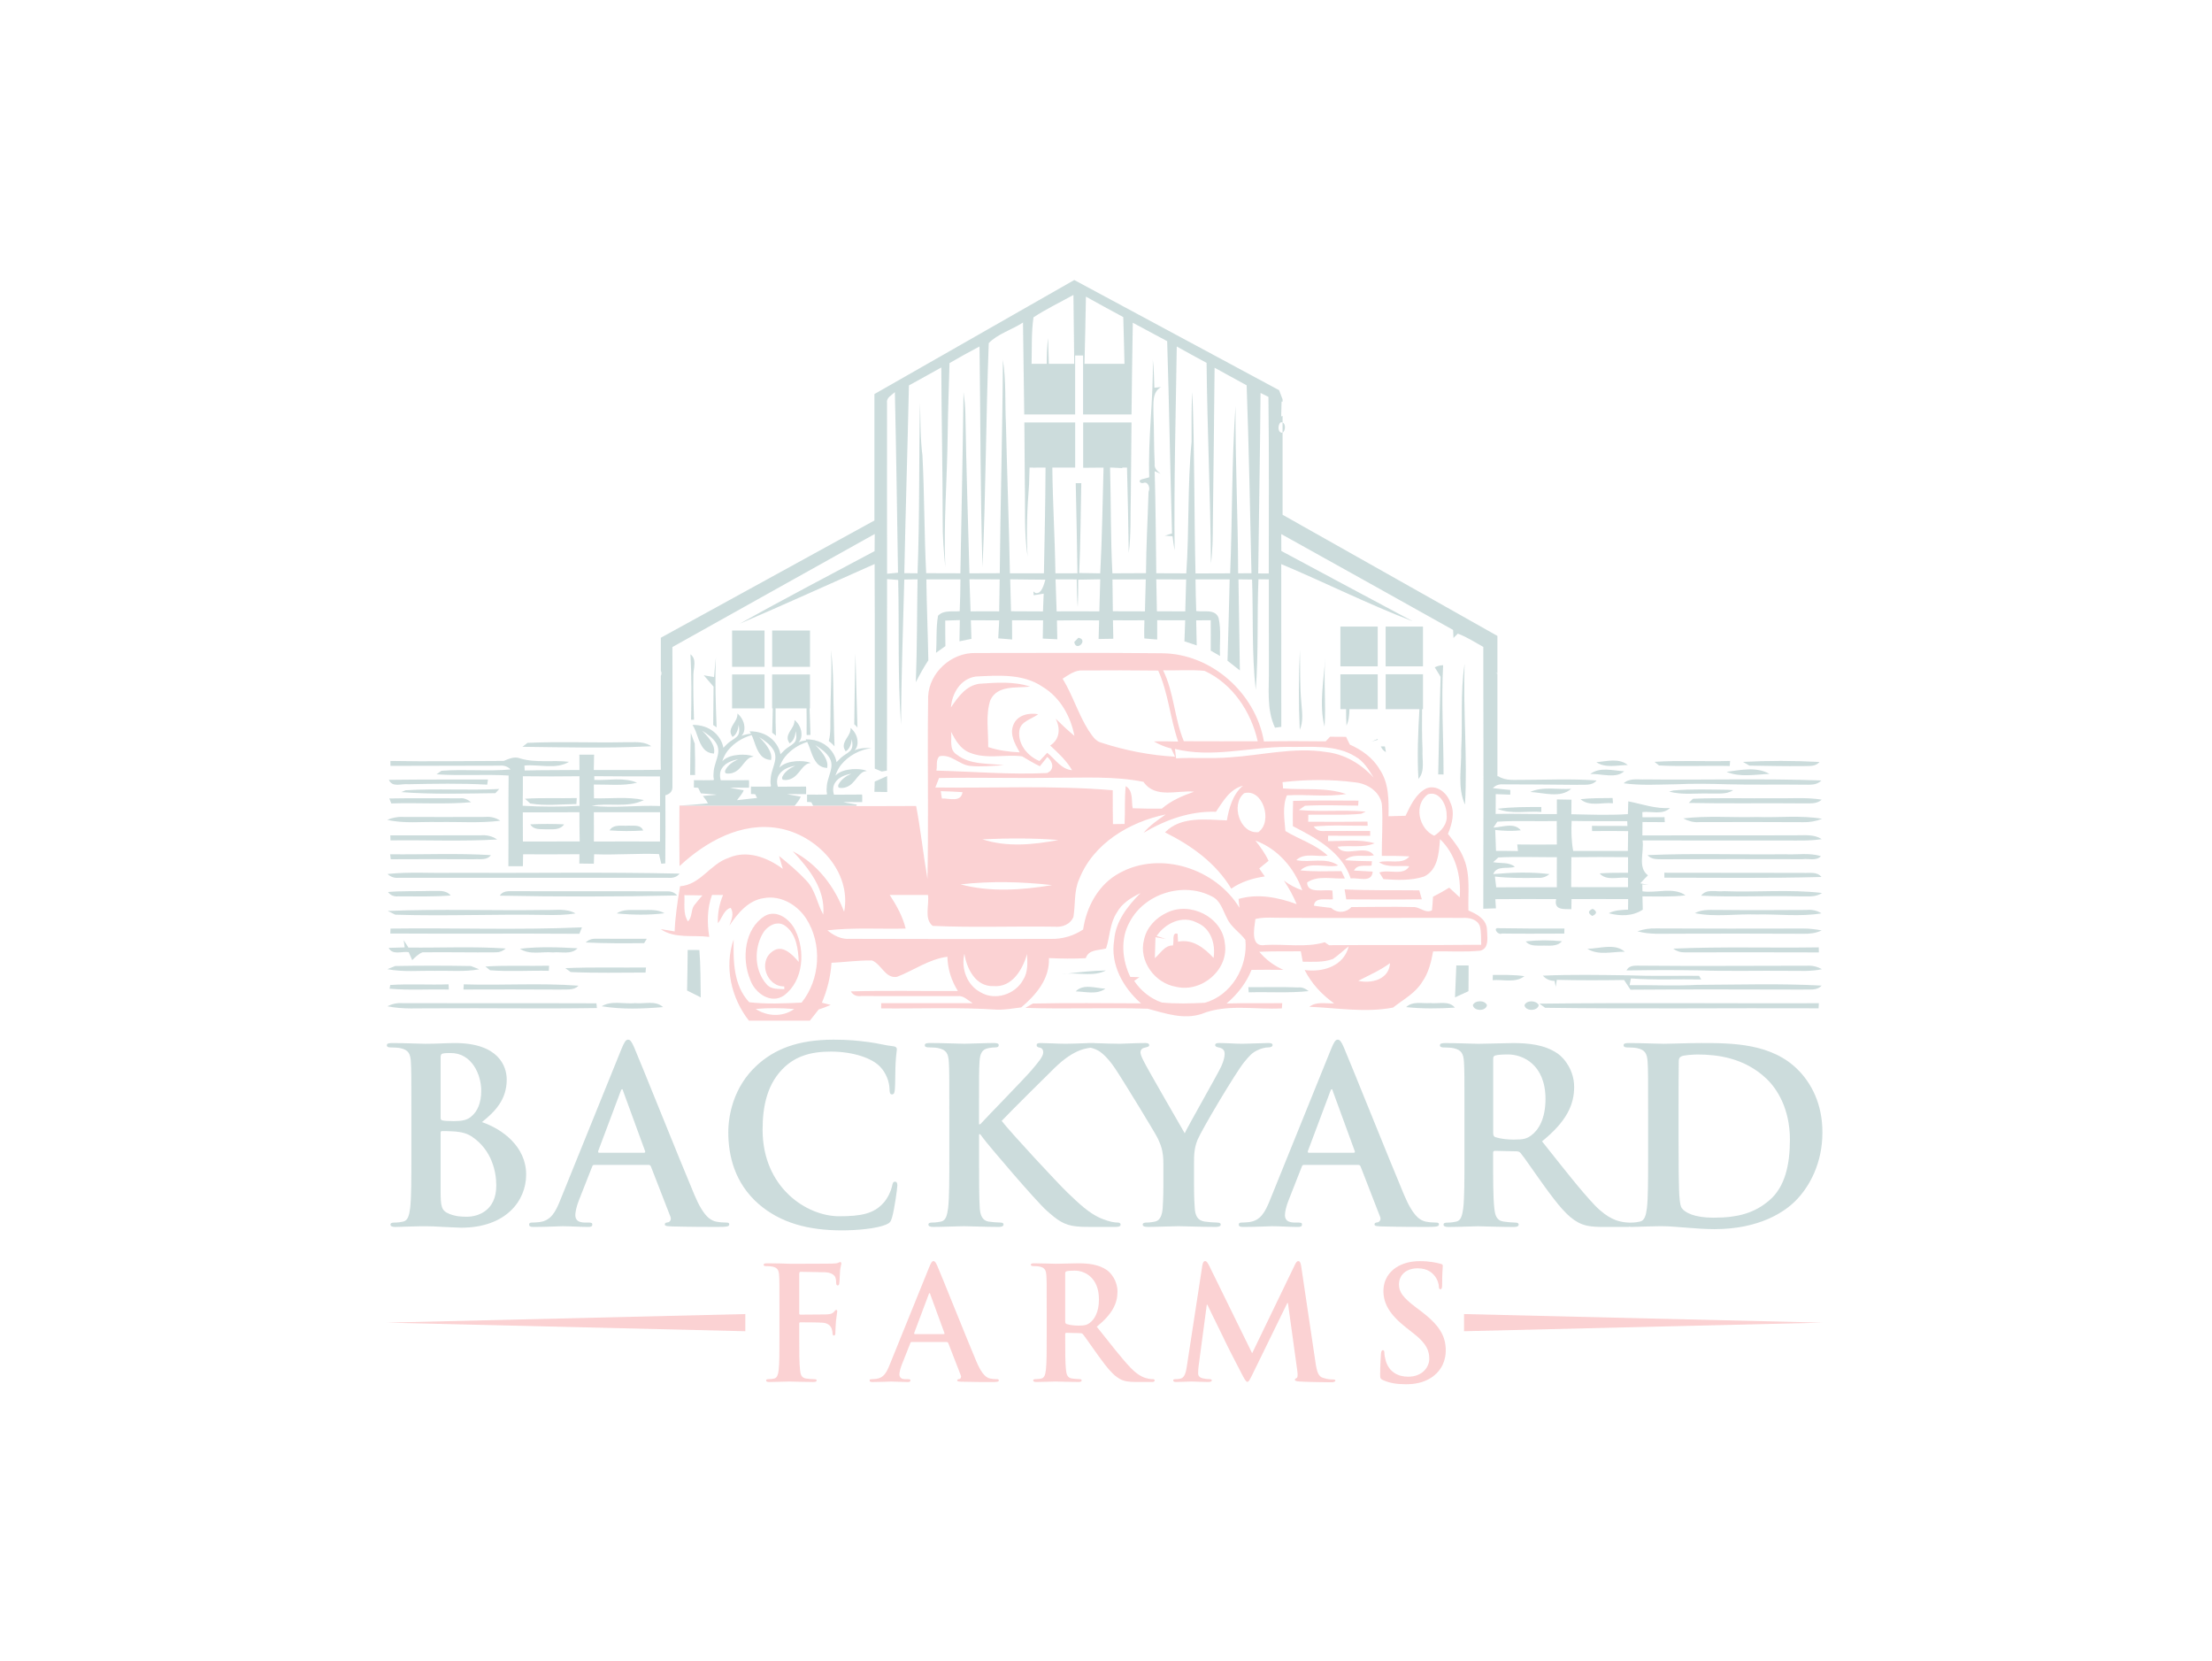 <svg width="1035" height="777" viewBox="0 0 1035 777" fill="none" xmlns="http://www.w3.org/2000/svg">
<g opacity="0.2">
<path d="M225.5 524.96C231.76 519.96 237.1 514.37 237.1 505.04C237.1 499.01 233.46 487.98 212.87 487.98C209 487.98 204.56 488.32 198.98 488.32C196.71 488.32 189.53 487.98 183.5 487.98C181.8 487.98 181 488.2 181 489C181 489.8 181.69 490.03 182.93 490.03C184.53 490.03 186.46 490.15 187.36 490.37C191.12 491.17 192.04 492.99 192.25 496.86C192.48 500.5 192.48 503.69 192.48 520.98V541.02C192.48 551.49 192.48 560.48 191.91 565.25C191.45 568.55 190.88 571.05 188.61 571.51C187.58 571.74 186.22 571.97 184.51 571.97C183.14 571.97 182.69 572.31 182.69 572.88C182.69 573.68 183.49 574.02 184.97 574.02C187.24 574.02 190.2 573.79 192.81 573.79C195.54 573.68 198.05 573.68 199.3 573.68C201 573.68 204.42 573.79 207.83 574.02C211.13 574.14 214.44 574.36 215.81 574.36C236.74 574.36 246.19 561.73 246.19 549.56C246.22 536.23 234.83 528.15 225.5 524.96ZM206.16 494.81C206.16 493.55 206.39 493.09 207.19 492.88C208.33 492.65 209.35 492.65 210.95 492.65C220.73 492.65 225.17 502.66 225.17 510.28C225.17 515.86 223.45 519.96 220.51 522.34C218.58 524.06 216.06 524.5 212.32 524.5C209.7 524.5 207.99 524.39 206.97 524.16C206.51 524.05 206.17 523.82 206.17 522.9V494.81H206.16ZM218.45 569.23C215.84 569.23 213.22 569.11 210.15 567.86C206.5 566.37 206.16 564.44 206.16 556.94V529.97C206.16 529.4 206.39 529.17 206.85 529.17C208.55 529.17 209.69 529.17 211.74 529.29C216.18 529.52 218.79 530.31 221.18 532.02C229.83 538.05 232.21 547.61 232.21 554.65C232.21 566.5 223.57 569.23 218.45 569.23Z" fill="#015152"/>
<path d="M339.75 571.96C338.38 571.96 336.68 571.84 334.98 571.5C332.59 570.93 329.29 569.34 324.96 559.1C317.67 541.81 299.47 496.28 296.74 490.03C295.6 487.42 294.92 486.39 293.89 486.39C292.75 486.39 292.08 487.63 290.71 490.93L262.14 561.49C259.87 567.17 257.71 571.04 252.47 571.73C251.56 571.84 249.97 571.96 248.94 571.96C248.03 571.96 247.57 572.19 247.57 572.87C247.57 573.78 248.25 574.01 249.73 574.01C255.64 574.01 261.9 573.67 263.16 573.67C266.69 573.67 271.58 574.01 275.22 574.01C276.48 574.01 277.15 573.78 277.15 572.87C277.15 572.19 276.81 571.96 275.45 571.96H273.75C270.22 571.96 269.19 570.47 269.19 568.43C269.19 567.06 269.76 564.33 270.89 561.49L277.04 545.89C277.27 545.21 277.49 544.98 278.06 544.98H303.44C304.01 544.98 304.36 545.21 304.58 545.78L313.69 569.22C314.26 570.59 313.46 571.61 312.66 571.83C311.52 571.95 311.06 572.18 311.06 572.86C311.06 573.66 312.43 573.66 314.48 573.77C323.58 574 331.88 574 335.98 574C340.2 574 341.21 573.77 341.21 572.86C341.23 572.07 340.66 571.96 339.75 571.96ZM301.29 539.3H280.36C279.9 539.3 279.79 538.96 279.9 538.5L290.37 510.62C290.49 510.17 290.72 509.6 291.06 509.6C291.4 509.6 291.52 510.17 291.63 510.62L301.87 538.62C301.97 538.96 301.85 539.3 301.29 539.3Z" fill="#015152"/>
<path d="M417.36 569.68C418.51 565.81 419.87 555.92 419.87 554.55C419.87 553.64 419.64 552.85 418.84 552.85C417.92 552.85 417.7 553.31 417.35 555.12C416.9 557.17 415.42 560.47 413.48 562.64C408.94 567.87 402.79 569.01 392.66 569.01C377.41 569.01 356.82 555.58 356.82 528.5C356.82 517.45 358.98 506.65 367.29 499.03C372.31 494.47 378.78 491.97 388.69 491.97C399.16 491.97 408.03 495.04 411.78 499.03C414.62 501.99 416.11 505.97 416.21 509.5C416.21 511.1 416.44 512 417.35 512C418.38 512 418.61 511.09 418.72 509.39C418.95 507.12 418.84 500.86 419.07 497.1C419.29 493.11 419.64 491.75 419.64 490.84C419.64 490.16 419.18 489.58 417.92 489.47C414.51 489.13 410.87 488.1 406.55 487.54C401.32 486.85 397.1 486.4 390.05 486.4C373.08 486.4 362.28 490.94 354.09 498.46C343.17 508.48 340.77 521.9 340.77 529.64C340.77 540.67 343.73 553.42 354.88 563.21C365.24 572.2 378.32 575.61 393.91 575.61C401.18 575.61 409.84 574.81 414.39 573C416.34 572.19 416.79 571.62 417.36 569.68Z" fill="#015152"/>
<path d="M468.11 571.96C466.64 571.96 464.13 571.73 462.54 571.5C459.7 571.04 458.67 568.54 458.44 565.36C458.1 560.47 458.1 551.47 458.1 541.01V530.65H458.67L459.93 532.35C462.31 535.65 484.73 561.93 489.74 566.37C494.63 570.7 497.7 573.2 503.84 573.77C506.23 574 508.27 574 511.69 574H521.59C523.75 574 524.32 573.66 524.32 572.86C524.32 572.18 523.64 571.95 522.85 571.95C521.48 571.95 519.2 571.61 515.79 570.25C509.64 567.86 504.53 562.73 499.51 557.96C495.08 553.74 472.78 529.73 468.68 524.39C472.55 520.29 489.73 503.22 493.26 499.81C498.14 495.02 502.02 492.64 505.54 491.28C507 490.74 508.78 490.35 510.28 490.17C511.45 490.4 512.78 490.93 513.86 491.51C516.02 492.75 518.88 495.59 521.71 499.81C525.7 505.73 540.94 530.76 541.73 532.58C543.22 535.88 544.35 538.38 544.35 544.53V553.86C544.35 555.67 544.35 560.46 544.01 565.23C543.78 568.53 542.75 571.03 540.48 571.49C539.45 571.72 538.09 571.95 536.49 571.95C535.25 571.95 534.67 572.29 534.67 572.86C534.67 573.77 535.59 574 537.18 574C541.39 574 548.55 573.66 551.4 573.66C554.47 573.66 561.64 574 568.8 574C570.29 574 571.19 573.66 571.19 572.86C571.19 572.29 570.62 571.95 569.37 571.95C567.79 571.95 565.27 571.72 563.69 571.49C560.27 571.03 559.24 568.53 559.03 565.23C558.68 560.46 558.68 555.67 558.68 553.86V544.53C558.68 540.77 558.68 537.24 560.38 533.15C562.43 528.26 578.36 501.51 582.12 496.96C584.62 493.89 585.88 492.53 588.26 491.39C589.98 490.48 592.14 490.02 593.28 490.02C594.52 490.02 595.44 489.68 595.44 488.88C595.44 488.19 594.64 487.97 593.39 487.97C591.23 487.97 583.72 488.31 581.22 488.31C577.92 488.31 574.27 487.97 570.51 487.97C569.14 487.97 568.58 488.19 568.58 488.99C568.58 489.68 569.61 489.91 570.63 490.14C572.56 490.59 573.02 491.84 573.02 492.98C573.02 494.45 572.56 496.39 571.42 498.9C569.82 502.43 555.49 527.46 554.34 530.19C552.53 527 536.6 499.58 535 496.17C534.2 494.57 533.63 493.21 533.63 492.29C533.63 491.38 534.2 490.48 535.23 490.25C536.93 489.79 537.73 489.68 537.73 488.99C537.73 488.31 537.16 487.97 536.01 487.97C530.9 487.97 526.23 488.31 523.84 488.31C521.21 488.31 516.21 488.14 512.77 488.04C512.52 487.98 512.21 487.97 511.89 487.97C511.48 487.97 511.03 487.97 510.55 487.98H510.45C510.05 487.97 509.74 487.97 509.5 487.97C509.19 487.97 508.91 487.98 508.67 488.02C508.65 488.03 508.62 488.03 508.6 488.03C505.24 488.13 501.17 488.31 498.58 488.31C495.51 488.31 489.25 487.97 486.86 487.97C485.62 487.97 485.05 488.19 485.05 488.99C485.05 489.68 485.5 489.91 486.52 490.14C487.66 490.36 488.12 491.16 488.12 492.41C488.12 494.34 485.62 497.18 482.43 500.94C479.13 504.81 462.51 521.76 458.65 525.98H458.08V520.96C458.08 503.67 458.08 500.48 458.31 496.84C458.54 492.86 459.45 490.92 462.52 490.35C463.89 490.13 464.57 490.01 465.71 490.01C466.62 490.01 467.31 489.78 467.31 488.98C467.31 488.18 466.51 487.96 464.92 487.96C461.05 487.96 453.87 488.3 451.14 488.3C448.41 488.3 441.24 487.96 435.21 487.96C433.51 487.96 432.71 488.18 432.71 488.98C432.71 489.78 433.4 490.01 434.64 490.01C436.24 490.01 438.17 490.13 439.07 490.35C442.83 491.15 443.73 492.97 443.96 496.84C444.19 500.48 444.19 503.67 444.19 520.96V541C444.19 551.47 444.19 560.46 443.62 565.23C443.16 568.53 442.59 571.03 440.32 571.49C439.29 571.72 437.93 571.95 436.22 571.95C434.85 571.95 434.4 572.29 434.4 572.86C434.4 573.66 435.2 574 436.68 574C441.22 574 448.39 573.66 451.01 573.66C453.85 573.66 461.03 574 467.4 574C468.66 574 469.56 573.66 469.56 572.86C469.6 572.3 469.03 571.96 468.11 571.96Z" fill="#015152"/>
<path d="M671.82 571.96C670.45 571.96 668.74 571.84 667.03 571.5C664.64 570.93 661.34 569.34 657.01 559.1C649.74 541.81 631.52 496.28 628.79 490.03C627.65 487.42 626.97 486.39 625.95 486.39C624.81 486.39 624.13 487.63 622.76 490.93L594.2 561.49C591.92 567.17 589.75 571.04 584.52 571.73C583.61 571.84 582.02 571.96 580.99 571.96C580.08 571.96 579.62 572.19 579.62 572.87C579.62 573.78 580.31 574.01 581.78 574.01C587.7 574.01 593.96 573.67 595.21 573.67C598.74 573.67 603.63 574.01 607.28 574.01C608.52 574.01 609.21 573.78 609.21 572.87C609.21 572.19 608.86 571.96 607.49 571.96H605.79C602.26 571.96 601.23 570.47 601.23 568.43C601.23 567.06 601.81 564.33 602.95 561.49L609.09 545.89C609.32 545.21 609.55 544.98 610.12 544.98H635.5C636.07 544.98 636.41 545.21 636.64 545.78L645.74 569.22C646.31 570.59 645.51 571.61 644.71 571.83C643.57 571.95 643.13 572.18 643.13 572.86C643.13 573.66 644.5 573.66 646.54 573.77C655.64 574 663.95 574 668.05 574C672.26 574 673.28 573.77 673.28 572.86C673.29 572.07 672.73 571.96 671.82 571.96ZM633.35 539.3H612.41C611.96 539.3 611.84 538.96 611.96 538.5L622.43 510.62C622.54 510.17 622.77 509.6 623.11 509.6C623.46 509.6 623.57 510.17 623.68 510.62L633.93 538.62C634.03 538.96 633.92 539.3 633.35 539.3Z" fill="#015152"/>
<path d="M841.72 500.95C829.31 487.98 810.31 487.98 796.09 487.98C789.26 487.98 782.1 488.32 778.57 488.32C775.38 488.32 768.21 487.98 762.18 487.98C760.48 487.98 759.68 488.2 759.68 489C759.68 489.8 760.36 490.03 761.61 490.03C763.21 490.03 765.14 490.15 766.04 490.37C769.8 491.17 770.7 492.99 770.93 496.86C771.16 500.5 771.16 503.69 771.16 520.98V541.02C771.16 551.49 771.16 560.48 770.59 565.25C770.13 568.55 769.56 571.05 767.29 571.51C766.26 571.74 764.9 571.97 763.19 571.97C762.96 571.97 762.75 571.98 762.57 571.99C762.45 571.98 762.3 571.97 762.15 571.97C761.24 571.97 760.22 571.85 758.97 571.63C757.27 571.28 752.59 570.48 746.22 563.88C739.51 556.82 731.66 546.7 721.53 533.96C733.02 524.63 736.55 516.88 736.55 508.47C736.55 500.84 731.99 495.03 728.82 492.88C722.67 488.66 715.04 487.99 707.88 487.99C704.35 487.99 695.7 488.33 691.83 488.33C689.44 488.33 682.27 487.99 676.24 487.99C674.54 487.99 673.74 488.21 673.74 489.01C673.74 489.81 674.43 490.04 675.67 490.04C677.27 490.04 679.2 490.16 680.1 490.38C683.86 491.18 684.76 493 684.99 496.87C685.22 500.51 685.22 503.7 685.22 520.99V541.03C685.22 551.5 685.22 560.49 684.65 565.26C684.19 568.56 683.62 571.06 681.35 571.52C680.32 571.75 678.96 571.98 677.25 571.98C675.88 571.98 675.43 572.32 675.43 572.89C675.43 573.69 676.23 574.03 677.71 574.03C682.25 574.03 689.42 573.69 691.58 573.69C693.3 573.69 701.71 574.03 708.32 574.03C709.79 574.03 710.59 573.69 710.59 572.89C710.59 572.32 710.13 571.98 709.22 571.98C707.85 571.98 705.35 571.75 703.65 571.52C700.23 571.06 699.54 568.56 699.2 565.26C698.63 560.49 698.63 551.5 698.63 540.91V539.31C698.63 538.63 698.97 538.4 699.54 538.4L709.45 538.63C710.25 538.63 710.92 538.74 711.49 539.43C712.98 541.13 718.21 548.87 722.75 555.13C729.13 563.89 733.46 569.24 738.34 571.85C741.3 573.45 744.15 574.01 750.52 574.01H761.32C761.77 574.01 762.15 573.99 762.47 573.91C762.78 573.98 763.17 574.01 763.61 574.01C765.89 574.01 768.84 573.78 771.46 573.78C774.19 573.67 776.69 573.67 777.95 573.67C780.79 573.67 784.78 574.01 789.1 574.35C793.41 574.7 798.08 575.04 802.18 575.04C823.23 575.04 835.07 566.96 840.31 561.61C846.68 555.12 852.71 544.2 852.71 529.86C852.75 516.31 847.41 506.87 841.72 500.95ZM716.42 531.22C714.38 532.69 712.89 533.15 708.35 533.15C705.5 533.15 702.09 532.81 699.7 532.01C698.9 531.66 698.67 531.21 698.67 529.96V495.38C698.67 494.46 698.9 494.01 699.7 493.78C700.84 493.44 702.89 493.32 705.73 493.32C712.45 493.32 723.14 497.98 723.14 514.14C723.14 523.49 719.84 528.72 716.42 531.22ZM827.94 561.5C821.11 567.41 813.38 569.68 801.78 569.68C792.79 569.68 788.35 567.3 786.87 565.14C785.96 563.88 785.73 559.34 785.63 556.49C785.51 554.33 785.4 545.57 785.4 533.51V519.18C785.4 510.19 785.4 500.29 785.51 496.41C785.51 495.17 785.85 494.6 786.88 494.14C787.8 493.68 792 493.34 794.28 493.34C803.16 493.34 816.13 494.71 826.59 504.72C831.48 509.38 837.51 518.71 837.51 533.17C837.5 544.88 835.23 555.24 827.94 561.5Z" fill="#015152"/>
<path d="M695.73 434.44C695.27 429.86 690.85 427.53 687.08 425.97C686.8 417.93 688.12 409.51 685.01 401.87C683.36 397.46 680.4 393.77 677.5 390.14C679.4 385.5 680.92 380.13 678.57 375.36C677.06 370.87 672.18 366.88 667.33 368.87C662.39 371.43 659.97 376.87 657.66 381.65C654.99 381.71 652.35 381.78 649.7 381.87C649.79 374.41 649.94 366.32 645.51 359.91C642.38 354.5 637.17 350.84 631.59 348.34C631.15 347.43 630.26 345.62 629.82 344.72C627.31 344.67 624.82 344.67 622.33 344.67C621.81 345.21 620.8 346.3 620.29 346.83C610.66 346.75 601.04 346.66 591.39 346.88C587.53 324.26 566.78 305.73 543.62 305.62C514.55 305.3 485.47 305.51 456.41 305.5C445.21 305.25 434.78 314.59 434.28 325.86C434.03 342.86 434.17 359.87 434.2 376.88C434.22 388.33 434.19 399.78 433.96 411.23C432 399.86 430.83 388.38 428.66 377.07C421.06 377.09 413.46 377.11 405.86 377.14H400.62C400.66 377.05 400.7 376.97 400.74 376.88H380.4C380.43 376.96 380.47 377.03 380.51 377.11C378.72 377.11 376.93 377.11 375.14 377.1C375.02 377.11 374.9 377.11 374.78 377.1C373.76 377.1 372.76 377.09 371.75 377.09C371.8 377.02 371.85 376.95 371.91 376.88H317.91C317.81 386.32 317.86 395.76 317.95 405.2C330.25 393.69 346.96 384.42 364.33 387.49C382.09 390.54 398.6 407.76 394.97 426.6C390.47 414.7 382.44 404.12 370.95 398.25C378.55 406.42 386.25 415.94 385.21 427.87C382.26 422.71 381.56 416.32 377.28 411.98C373.4 407.76 368.98 404.07 364.52 400.45C365.1 402.45 365.67 404.46 366.27 406.48C359.09 401.15 349.56 397.49 340.86 401.37C332.28 404.18 327.72 413.97 318.21 414.61C317.04 421.62 315.96 428.65 315.66 435.76C313.49 435.35 311.31 435.02 309.14 434.7C315.9 439.29 324.23 437.31 331.86 438.31C330.84 431.74 330.84 424.97 333.16 418.67C334.88 418.67 336.6 418.68 338.33 418.72C336.53 422.89 335.75 427.36 335.88 431.93C337.91 429.58 338.63 425.66 341.89 424.7C343.59 427.45 342.28 430.32 341.29 433.05C345.16 427.29 350.12 421.21 357.41 420.17C365.28 418.73 373.05 423.29 377.24 429.78C384.79 441.55 383.86 458.15 375.08 469.05C366.95 469.44 358.66 469.83 350.56 468.88C343.15 461 343.08 449.61 343.28 439.47C338.79 452.3 342.12 466.94 350.42 477.5H378.94C380.29 475.73 381.67 474.01 383.06 472.27C384.97 471.65 386.85 470.95 388.69 470.15C387.65 469.89 385.6 469.35 384.56 469.1C387.08 463.17 388.66 456.86 389.06 450.43C395.4 450.13 401.72 449.21 408.08 449.35C412.46 451.17 414.28 457.92 419.72 457C427.62 453.97 434.67 448.69 443.29 447.61C443.42 453.33 445.15 458.79 448.19 463.61C431.48 463.76 414.77 463.31 398.08 463.82C399.2 465.54 400.8 466.25 402.88 465.98C417.95 466.07 433 465.93 448.07 466.02C450.88 465.67 452.91 468.01 455.12 469.32C440.86 469.32 426.57 469.33 412.31 469.32L412.29 471.76C430.39 471.95 448.51 471.14 466.6 472.36C470.37 472.45 474.09 471.76 477.84 471.3C484.78 465.43 491.2 457.97 490.8 448.23C496.53 448.5 502.28 448.57 508.02 448.27C509.44 444.04 514.07 444.75 517.53 443.71C519.35 438.21 519.23 432.04 522.51 427.05C524.86 422.61 529.28 419.98 533.62 417.81C527.65 423.89 521.94 431.02 521.32 439.9C519.44 451.3 525.55 462.12 533.87 469.41C517.01 469.35 500.13 469.14 483.27 469.49C482.4 469.98 480.64 471.01 479.77 471.52C498.86 472.18 517.97 471.3 537.06 471.92C545.22 474.09 553.75 477.12 562.23 474.36C574.21 469.49 587.25 472.45 599.79 471.76L599.97 469.32C591.3 469.41 582.61 469.22 573.93 469.46C578.97 465.2 583.13 459.92 585.59 453.75C590.57 453.67 595.55 453.67 600.54 453.75C596.15 451.81 592.29 448.99 589.23 445.28C595.7 444.98 602.19 445.1 608.66 445.06C608.89 446.27 609.34 448.71 609.56 449.92C614.29 449.92 619.27 450.35 623.76 448.61C626.34 446.83 628.59 444.63 631.07 442.72C628.81 452.04 618.9 455.01 610.44 453.8C613.65 460.1 618.46 465.34 624.23 469.4C620.34 469.61 615.99 468.41 612.65 471.01C625.67 471.54 638.86 473.86 651.82 471.38C656.55 467.61 662.24 464.69 665.47 459.36C668.44 455.16 669.63 450.08 670.56 445.1C677.94 444.92 685.39 445.52 692.76 444.75C697.1 443.46 695.77 437.84 695.73 434.44ZM324.7 423.7C323.23 425.91 323.95 429.16 321.89 431.06C319.49 427.4 320.47 422.88 320.23 418.78C323.05 418.78 325.84 418.82 328.65 418.9C327.34 420.5 325.95 422.03 324.7 423.7ZM353.58 472.01C359.57 471.53 365.62 471.54 371.61 472.06C366.25 475.89 358.97 475.6 353.58 472.01ZM668.19 371.57C673.57 369.88 676.95 376.67 676.87 381.14C677.41 385.46 674.44 388.81 671.08 391C663.82 387.75 661.3 376.38 668.19 371.57ZM646.58 376.23C647.15 384.26 646.5 392.34 646.55 400.4C650.86 400.4 655.16 400.38 659.48 400.67C656.14 404.73 649.81 402.02 645.28 403.39C649.44 406.21 654.68 404.73 659.39 405.26C656.77 409.95 649.75 406.55 645.4 408.19C645.87 408.97 646.84 410.5 647.32 411.28C653.63 411.75 660.23 412.05 666.34 410.07C672.88 406.91 673.29 398.89 673.79 392.59C681.16 399.66 683.74 409.84 683.01 419.82C681.36 418.3 679.74 416.79 678.11 415.28C675.63 416.81 673.1 418.18 670.52 419.52C670.4 421.63 670.23 423.76 670.02 425.89C666.93 427.53 664.26 424.13 661.13 424.35C651.53 424.13 641.93 424.32 632.32 424.36C629.76 427.12 625.64 427.35 622.85 424.74C620.15 424.39 617.46 424.18 614.79 423.71C615.18 419.43 620.72 421.15 623.66 420.71C623.61 419.71 623.5 417.68 623.45 416.68C619.76 415.83 611.64 418.43 611.61 412.85C616.61 409.37 623.49 411.32 629.29 410.97C628.87 410.12 628.05 408.41 627.65 407.55C621.24 407.59 614.84 407.87 608.47 407.2C613.04 402.71 620.42 406.24 626.16 404.9C620.51 400.82 612.96 403.78 606.52 402.41C610.4 398.68 616.4 401.07 621.21 400.28C615.53 394.99 607.99 392.73 601.45 388.8C601.01 383.37 599.96 377.1 602.17 372.09C611.39 371.51 620.69 372.99 629.86 371.46C620.32 368.22 610.18 369.69 600.36 368.86C600.29 368.12 600.18 366.66 600.11 365.92C611.37 364.62 622.84 364.53 634.1 366.02C639.74 366.56 645.62 370.3 646.58 376.23ZM602.26 349.42C612.95 349.67 624.66 348.03 634.22 353.96C638.12 356.17 640.46 360.07 642.73 363.8C636.87 357.39 629.11 352.76 620.37 351.8C605.33 349.46 590.37 353.37 575.37 354.32C567.02 355.02 558.64 354.32 550.29 354.78C550.13 353.31 549.94 351.83 549.77 350.37C567.02 354.7 584.8 349.45 602.26 349.42ZM588.78 389.31C580.12 390.24 575.74 376.24 582.14 371.1C590.92 368.69 595.72 384.46 588.78 389.31ZM563.62 313.85C576.71 319.88 585.41 333.01 588.49 346.79C576.96 346.79 565.45 346.85 553.92 346.77C549.45 336.07 549.38 324.08 544.23 313.6C550.68 313.77 557.18 313.22 563.62 313.85ZM506.62 313.66C518.39 313.55 530.15 313.6 541.93 313.72C546.68 324.3 547.5 336.04 551.27 346.94C547.47 346.82 543.67 346.75 539.89 346.87C542.42 348.33 545.13 349.48 548 350.17C548.46 351.12 549.36 353.05 549.81 354.01C538.06 353.37 526.39 351.07 515.21 347.42C512.35 346.66 510.9 343.88 509.3 341.66C504.49 334 501.9 325.21 497.2 317.5C500.1 315.74 503 313.42 506.62 313.66ZM456.59 316.5C467.04 315.99 478.61 315.06 487.75 321.26C495.97 326.17 500.97 335.04 502.72 344.27C499.66 341.72 496.76 339 493.94 336.21C496.23 340.72 495.97 345.83 491.38 348.79C495.18 352.27 499.01 355.82 501.63 360.33C496.57 359.95 493.67 355.08 490 352.18C489.11 353.15 487.27 355.08 486.37 356.05C480.8 353.75 476.1 348.07 476.97 341.77C477.57 337.42 482.73 336.46 485.78 334.14C481.36 333.32 475.96 334.55 474.17 339.11C472.28 343.63 474.96 348.14 477.12 351.98C472.11 351.77 467.15 351.07 462.37 349.51C462.52 342.26 461.09 334.65 463.35 327.64C466.68 320.37 475.48 322.01 481.98 321.21C474.36 318.7 466.17 319.35 458.32 319.88C452.01 320.69 448.27 326.12 444.95 330.93C445.47 324.24 449.46 317.54 456.59 316.5ZM439.59 353.8C444.91 352.62 448.75 357.73 453.81 358.31C459.12 358.88 464.47 358.21 469.8 358.04C462.37 356.99 454.01 357.96 447.76 353.09C443.91 350.82 445.46 346 445 342.37C447.03 346.23 449.32 350.37 453.61 352.07C461.41 355.36 470.1 352.79 478.25 353.84C480.99 355.41 483.66 357.13 486.54 358.47C487.41 357.38 489.17 355.22 490.04 354.13C492.6 356.23 493.67 360.03 489.94 361.65C472.68 362.49 455.4 360.96 438.14 360.52C438.66 358.33 437.74 355.43 439.59 353.8ZM439.37 363.99C457.36 363.63 475.38 364.18 493.4 363.86C507.29 363.93 521.34 363.01 535.04 365.77C540.46 373.73 550.73 369.62 558.73 370.38C553.33 372.28 547.99 374.52 543.62 378.32C539.08 378.37 534.52 378.31 529.98 378.13C529.29 374.59 530.39 370.01 526.73 367.78C526.13 373.67 526.5 379.58 526.2 385.48C524.37 385.5 522.54 385.51 520.75 385.55C520.65 380.26 520.63 374.97 520.66 369.71C493.06 367.36 465.32 368.79 437.66 368.42C438.07 367.31 438.94 365.1 439.37 363.99ZM492.28 414.09C478.2 416.42 463.35 417.48 449.41 413.74C463.62 412.13 478.08 412.48 492.28 414.09ZM440.7 373.56C440.58 372.71 440.31 371 440.19 370.14C443.56 370.23 446.97 370.36 450.36 370.6C449.67 375.55 444.07 373.43 440.7 373.56ZM459.66 392.65C471.5 392.15 483.44 392.01 495.26 393C483.58 395.17 471.15 396.46 459.66 392.65ZM478.66 458.53C474.92 465.28 465.51 468.29 458.79 464.22C452.4 460.86 449.62 453.04 451.24 446.2C452.36 453.26 456.51 461.61 464.82 461.34C473.55 462.09 478.51 453.6 480.55 446.33C480.77 450.44 481.06 454.9 478.66 458.53ZM563.66 469.14C557.01 469.46 550.29 469.67 543.67 469.02C538.37 467.25 533.79 463.52 530.69 458.89C531.29 458.45 532.52 457.58 533.12 457.15C532.05 457.11 529.93 457.06 528.88 457.05C525 449.08 524.13 439.22 528.59 431.3C535.6 417.95 553.75 412.39 567.06 419.39C571.09 421.28 572.17 425.96 574.12 429.56C575.94 433.73 580.06 436.11 582.72 439.69C584 452.25 576.14 465.78 563.66 469.14ZM579.53 420.56C579.62 421.6 579.84 423.68 579.95 424.71C568.88 406.43 543.09 397.9 523.95 408.36C514.11 413.56 508.35 424.1 506.8 434.85C502.37 437.84 497.1 439.38 491.76 439.25C460.4 439.34 429.04 439.34 397.68 439.23C393.7 439.52 390.11 437.74 387.17 435.24C399.32 433.85 411.58 434.71 423.76 434.42C422.37 428.7 419.48 423.58 416.31 418.7C422.26 418.68 428.23 418.72 434.2 418.7C434.9 423.35 432.24 429.87 436.41 433.16C455.35 434.02 474.34 433.25 493.32 433.54C496.89 433.93 500.83 432.51 502.25 428.96C503.25 423.13 502.43 416.96 504.91 411.41C511.44 394.67 528.46 384.5 545.44 381.03C541.76 383.63 537.98 386.14 535.08 389.62C545.36 383.51 556.83 379.4 568.96 379.77C572.25 374.94 575.31 369.25 581.57 367.58C576.8 371.65 575.1 377.88 574.05 383.82C564.41 383.46 552.48 381.73 545.12 389.42C557.4 395.52 568.94 403.75 576.11 415.74C580.78 412.52 586.21 410.83 591.79 410.03C590.92 408.78 590.05 407.54 589.19 406.3C590.28 405.39 592.48 403.6 593.57 402.71C591.96 399.28 589.75 396.23 587.42 393.27C597.93 397.13 605.63 406.12 609.33 416.52C606.22 415.47 603.35 413.95 600.75 411.98C603.09 415.43 605.09 419.12 606.72 422.99C598.03 419.82 588.61 417.93 579.53 420.56ZM635.53 458.87C640.57 456.24 645.8 453.98 650.39 450.6C649.97 458.19 641.82 460.28 635.53 458.87ZM621.85 442.2C621.36 441.85 620.36 441.16 619.86 440.82C610.92 443.47 601.35 441.56 592.13 442.1C584.82 443.47 586.87 434.29 587.41 429.93C591.7 428.92 596.14 429.44 600.49 429.38C628.48 429.61 656.48 429.31 684.48 429.42C687.5 429.28 691.14 430.03 692.4 433.19C693.17 436.04 692.92 439.05 693.06 442C669.33 442.26 645.58 442 621.85 442.2Z" fill="#ED1C24"/>
<path d="M398.77 359.85C395.95 360.1 392.95 360.75 390.9 362.85C391.52 361.02 392.36 359.25 393.6 357.75C397.08 353.49 402.25 350.73 407.69 350.01C405.05 349.8 402.31 349.98 399.84 351.01C401.06 349.89 401.4 348.12 401.24 346.54C401.03 344.21 399.79 342.01 397.97 340.53C398.28 343.72 395.03 345.73 394.78 348.78C394.67 349.78 395.2 350.67 395.7 351.51C397.64 350.36 398.38 347.92 398.54 345.79C398.84 347.35 399.12 349.1 398.34 350.56C397.49 351.95 395.94 352.62 394.68 353.56C393.46 354.41 392.47 355.53 391.43 356.57C390.94 353.78 389.38 351.24 387.27 349.37C385.55 347.85 383.44 346.85 381.21 346.32C381.29 346.31 381.37 346.3 381.44 346.29C381.24 346.26 381.05 346.26 380.86 346.25C379.59 345.97 378.27 345.85 376.98 345.88C377.08 346.02 377.16 346.19 377.26 346.35C376 346.5 374.77 346.79 373.6 347.28C374.82 346.17 375.15 344.4 375 342.82C374.78 340.47 373.55 338.27 371.72 336.81C372.04 340 368.79 342 368.53 345.04C368.42 346.04 368.95 346.95 369.45 347.77C371.4 346.64 372.13 344.2 372.3 342.07C372.59 343.63 372.87 345.37 372.1 346.84C371.24 348.22 369.69 348.9 368.44 349.84C367.21 350.69 366.22 351.8 365.18 352.85C364.69 350.06 363.13 347.52 361.03 345.65C358.22 343.17 354.42 342.08 350.73 342.14C350.97 342.5 351.18 342.88 351.37 343.27C349.84 343.39 348.33 343.69 346.9 344.27C348.11 343.16 348.46 341.39 348.3 339.81C348.07 337.48 346.85 335.28 345.03 333.8C345.34 336.99 342.09 338.99 341.84 342.03C341.73 343.05 342.25 343.94 342.76 344.78C344.7 343.63 345.44 341.19 345.6 339.06C345.9 340.62 346.16 342.36 345.4 343.83C344.54 345.22 343 345.89 341.74 346.83C340.51 347.68 339.52 348.79 338.48 349.84C337.98 347.05 336.44 344.51 334.32 342.64C331.53 340.16 327.72 339.07 324.02 339.14C326.33 342.61 326.57 347.13 329.34 350.35C330.5 351.75 332.28 352.46 334.06 352.56C334.37 351.29 334.15 349.96 333.68 348.76C332.56 346.08 330.57 343.87 328.53 341.84C331.08 343.45 333.68 345.26 335.23 347.91C336.05 349.26 336.25 350.9 336.02 352.45C335.59 355.23 334.27 357.8 333.96 360.61C333.83 361.92 333.68 363.3 334.03 364.59C333.98 364.69 333.89 364.88 333.84 364.98C330.79 365.07 327.73 365.02 324.69 364.99C324.7 366.15 324.7 367.31 324.68 368.47C325.35 368.5 326.04 368.42 326.71 368.62C327.14 369.45 327.47 370.35 327.96 371.16C330.45 371.36 332.94 371.55 335.42 371.77C333.26 372.11 331.06 372.1 328.89 372.4C329.77 373.48 330.6 374.6 331.25 375.82C330.38 375.91 329.5 376 328.63 376.09C325.06 376.41 321.49 376.69 317.91 376.88H371.91C372.87 375.58 374 374.39 374.61 372.86C374.65 372.81 374.66 372.75 374.68 372.7C373.28 372.44 371.88 372.23 370.48 371.97C369.75 371.84 369.04 371.7 368.33 371.53C371.28 371.4 374.22 371.6 377.17 371.52C377.15 370.33 377.28 369.16 377.14 367.99C372.74 368.09 368.35 367.98 363.95 368.04C363.38 366.17 363.42 364.01 364.56 362.35C366.21 359.85 369.26 358.72 372.1 358.25C369.72 359.29 367.38 360.84 366.15 363.19C365.81 363.74 365.79 364.74 366.6 364.86C368.93 365.23 371.26 364.12 372.81 362.42C374.36 360.91 375.4 358.91 377.21 357.68C377.84 357.21 378.61 357.09 379.36 356.93C377.21 356.04 374.82 356.01 372.52 356.12C369.7 356.36 366.71 357.03 364.66 359.13C365.27 357.3 366.12 355.52 367.35 354.03C370.02 350.76 373.68 348.39 377.69 347.12C379.36 350.38 379.84 354.24 382.3 357.08C383.44 358.48 385.22 359.19 387.01 359.29C387.31 358.02 387.11 356.69 386.62 355.49C385.5 352.81 383.53 350.6 381.49 348.58C384.02 350.18 386.62 351.99 388.18 354.64C389 355.99 389.2 357.63 388.97 359.18C388.53 361.96 387.23 364.53 386.9 367.35C386.77 368.67 386.63 370.03 386.97 371.33C386.92 371.42 386.83 371.62 386.78 371.72C383.73 371.8 380.68 371.75 377.63 371.74C377.64 372.88 377.66 374.04 377.62 375.2C378.3 375.23 379 375.16 379.65 375.35C379.91 375.85 380.15 376.37 380.4 376.88H400.74C400.8 376.74 400.87 376.59 400.93 376.44C398.82 376.03 396.66 375.76 394.57 375.25C397.52 375.13 400.47 375.33 403.42 375.24C403.4 374.07 403.52 372.88 403.38 371.71C398.98 371.82 394.6 371.71 390.2 371.76C389.63 369.89 389.67 367.74 390.8 366.07C392.46 363.57 395.5 362.46 398.34 361.97C395.96 363.01 393.63 364.56 392.39 366.91C392.06 367.46 392.04 368.46 392.83 368.58C395.17 368.96 397.51 367.86 399.06 366.15C400.6 364.63 401.64 362.64 403.46 361.4C404.08 360.94 404.86 360.81 405.61 360.67C403.46 359.76 401.06 359.74 398.77 359.85ZM362.72 355.46C362.28 358.24 360.98 360.81 360.65 363.62C360.52 364.93 360.39 366.31 360.74 367.6C360.74 367.6 360.74 367.6 360.74 367.62C360.68 367.71 360.58 367.89 360.53 367.99C357.49 368.06 354.43 368.03 351.38 368C351.4 369.16 351.41 370.32 351.37 371.48C352.05 371.51 352.75 371.43 353.4 371.63C353.69 372.18 353.93 372.75 354.21 373.32C352.68 373.49 351.15 373.65 349.62 373.81H349.58C349.11 373.88 348.65 373.92 348.18 373.98C347.07 374.1 345.96 374.24 344.83 374.36C345.92 372.82 347.31 371.49 347.98 369.71C345.86 369.3 343.72 369.03 341.63 368.52C344.58 368.4 347.53 368.59 350.47 368.51C350.45 367.33 350.57 366.15 350.44 364.98C346.04 365.09 341.64 364.98 337.26 365.03C336.69 363.16 336.73 361.01 337.86 359.34C339.52 356.84 342.56 355.72 345.4 355.24C343.02 356.28 340.69 357.83 339.44 360.18C339.12 360.73 339.09 361.73 339.89 361.85C342.22 362.23 344.56 361.13 346.12 359.42C347.65 357.9 348.7 355.91 350.5 354.67C351.13 354.21 351.92 354.08 352.65 353.94C350.5 353.03 348.12 353.01 345.83 353.11C343.01 353.36 340.01 354.02 337.96 356.12C338.57 354.29 339.41 352.52 340.65 351.02C343.47 347.57 347.41 345.11 351.7 343.92C353.17 347.06 353.73 350.66 356.05 353.36C357.2 354.76 358.97 355.47 360.76 355.57C361.06 354.3 360.86 352.97 360.37 351.77C359.25 349.09 357.28 346.88 355.24 344.85C357.79 346.46 360.37 348.26 361.93 350.91C362.76 352.27 362.95 353.91 362.72 355.46Z" fill="#015152"/>
<path d="M840.41 390.78C816.42 390.89 792.43 390.74 768.46 390.84C768.47 388.75 768.48 386.66 768.52 384.58C771.99 384.59 775.46 384.6 778.96 384.64L778.83 382.3C775.37 382.31 771.94 382.34 768.51 382.35C768.51 381.75 768.47 380.53 768.46 379.92C772.71 379.44 777.95 381.39 781.38 378.01C774.54 378.49 768.38 376.15 761.88 374.9C761.8 376.88 761.72 378.88 761.69 380.88C752.86 381.47 744.05 381.1 735.23 380.92C735.23 378.65 735.27 376.38 735.3 374.12C733.58 374.08 730.18 374.04 728.46 374C728.45 376.28 728.45 378.57 728.47 380.86C718.9 380.96 709.35 380.56 699.82 380.79C699.82 377.7 699.82 374.6 699.86 371.52C702.1 371.59 704.38 371.68 706.66 371.77L706.68 369.57C703.94 369.34 701.22 369.05 698.52 368.7C699.7 367.48 701.17 366.88 702.85 366.95C714.58 366.96 726.32 367.06 738.03 367.18C741.1 366.91 744.82 367.87 747.05 365.14C735.7 364.27 724.29 364.8 712.92 364.84C708.93 364.73 704.59 365.47 701.08 363.17H700.64V315.26C700.39 315.11 700.16 314.96 699.9 314.81L700.64 314.99V297.5L600.12 240.82V202.44C597.74 202.68 597.72 198.6 599.3 197.56C599.63 197.52 599.89 197.56 600.12 197.66V194.58C599.9 194.66 599.68 194.76 599.47 194.85C599.51 192.53 599.57 190.2 599.65 187.88C599.81 187.9 599.98 187.9 600.12 187.92V186.83C599.59 185.39 599.04 183.97 598.5 182.55L502.65 131L409.14 184.36V243.51L309.2 298.36V313.85C309.64 314.5 309.59 315.47 309.2 316.25V334.35C309.22 336.78 309.21 339.23 309.2 341.66C309.16 347.74 309.03 353.82 309.2 359.9V360.12C304.74 360.22 300.27 360.24 295.81 360.24C289.82 360.24 283.82 360.2 277.84 360.24C277.86 357.84 277.92 355.44 277.98 353.06C275.67 353.05 273.39 353.05 271.09 353.05C271.11 355.43 271.11 357.82 271.13 360.22C262.59 360.35 254.03 360.22 245.49 360.46C245.48 359.89 245.42 358.73 245.39 358.16C252.24 357.46 260.1 360.15 266.22 356.42C258.66 355.44 250.86 357.07 243.45 354.84C240.76 353.72 238.16 355.01 235.68 355.98C218.01 356 200.32 356.34 182.67 356L182.69 358.31C199.69 358.3 216.68 358.23 233.69 358.2C235.65 357.99 237.52 358.51 238.9 359.98C228.12 360.96 217.28 359.74 206.51 360.61C205.94 361.02 204.81 361.84 204.24 362.25C215.47 363.04 226.73 362.15 237.98 362.81C237.81 376.96 237.98 391.1 237.87 405.26C240.13 405.25 242.4 405.25 244.66 405.26C244.7 403.39 244.73 401.54 244.76 399.68C253.55 399.68 262.33 399.76 271.12 399.64C271.1 400.74 271.08 402.91 271.08 404C273.34 404.01 275.6 404.05 277.86 404.08C277.9 402.97 277.97 400.76 278 399.66C288.1 400.05 298.23 399.18 308.33 399.56C308.6 400.67 309.15 402.96 309.42 404.08L311.29 403.93C311.41 393.3 311.37 382.67 311.33 372.05C313.7 371.41 314.79 369.97 314.63 367.74C314.71 346.07 314.7 324.38 314.62 302.71C346.16 285.04 377.74 267.46 409.29 249.82C409.25 252.48 409.23 255.16 409.21 257.84C388.16 269.11 366.94 280.11 346.1 291.81C367.24 282.73 388.18 273.19 409.23 263.87C409.39 295.79 409.25 327.68 409.3 359.57V359.58L412.56 360.95H412.57C413.49 360.79 414.37 360.65 414.99 360.54C415.11 330.66 414.97 300.78 415.06 270.92C416.76 271.03 418.52 271.17 420.26 271.32C420.78 293.89 419.96 316.58 421.61 339.08C421.69 316.42 422.55 293.76 423.12 271.12C424.68 271.1 427.78 271.06 429.32 271.04C429.05 287.06 429.13 303.11 428.52 319.14C430.31 315.65 432.21 312.19 434.37 308.92C434.16 296.29 433.6 283.68 433.44 271.05C438.76 271.07 444.07 271.07 449.4 271.05C449.35 276.02 449.27 280.98 449.05 285.94C445.67 286.29 441.52 285.29 438.91 288.07C437.89 293.79 438.4 299.63 437.97 305.4C439.43 304.36 440.88 303.31 442.36 302.27C442.28 298.28 442.28 294.31 442.28 290.33C444 290.28 447.39 290.17 449.11 290.11C449.06 293.42 448.99 296.72 448.93 300.03C450.79 299.66 452.65 299.24 454.53 298.89C454.43 295.98 454.35 293.08 454.26 290.18C458.68 290.19 463.09 290.22 467.53 290.22C467.39 293.01 467.23 295.83 467.08 298.64C469.24 298.83 471.41 298.99 473.58 299.18C473.56 296.17 473.54 293.17 473.53 290.18C478.36 290.22 483.21 290.22 488.06 290.22C488 293.05 487.94 295.9 487.91 298.75C490.17 298.85 492.43 298.97 494.71 299.08C494.66 296.16 494.6 293.22 494.55 290.28C501.12 290.18 507.71 290.18 514.28 290.24C514.2 293.14 514.12 296.04 514.04 298.94C516.32 298.89 518.61 298.86 520.92 298.83C520.85 295.94 520.79 293.07 520.75 290.18C525.66 290.23 530.57 290.22 535.48 290.19C535.42 293.01 535.29 295.85 535.43 298.67C537.42 298.89 539.44 299.06 541.46 299.19C541.45 296.17 541.45 293.16 541.45 290.16C545.81 290.21 550.19 290.21 554.56 290.18C554.44 293.47 554.32 296.75 554.2 300.04C556.1 300.66 558.03 301.31 559.95 301.95C559.87 298.05 559.78 294.12 559.7 290.22C561.97 290.21 564.23 290.18 566.5 290.17C566.54 294.9 566.52 299.62 566.49 304.37C567.58 305 569.75 306.26 570.85 306.9C570.55 300.97 571.51 294.89 570.17 289.06C568.61 284.75 563.15 286.44 559.72 285.85C559.55 280.91 559.43 275.98 559.38 271.05C564.7 271.09 570.03 271.09 575.36 271.05C575.09 283.74 574.71 296.43 574.36 309.12C576.27 310.63 578.21 312.15 580.14 313.68C579.89 299.47 579.66 285.26 579.48 271.05C581.06 271.06 584.25 271.12 585.85 271.13C586.44 288.34 585.64 305.69 587.57 322.8C588.91 305.57 588.13 288.25 588.83 271.01C590.04 271.03 592.49 271.05 593.7 271.06C593.62 284.85 593.78 298.62 593.72 312.4C593.89 321.8 592.45 331.61 596.57 340.45L599.52 340.05C599.5 314.66 599.5 289.28 599.5 263.91C620.13 272.57 640.15 282.67 661.06 290.67C640.53 279.71 620.01 268.76 599.53 257.75C599.52 255.12 599.51 252.48 599.51 249.86C626.34 264.76 653.12 279.73 679.91 294.71C679.93 295.65 680.02 297.53 680.08 298.47C680.58 297.96 681.6 296.96 682.1 296.44C686.34 297.96 690.11 300.5 694.04 302.65C694.16 343.48 694.14 384.32 694.04 425.14C695.53 425.09 698.47 425.01 699.95 424.96C699.89 423.88 699.73 421.75 699.67 420.67C709.16 420.55 718.64 420.62 728.13 420.63C726.99 425.9 731.61 425.25 735.24 425.36C735.25 424.19 735.31 421.81 735.32 420.62C744.15 420.62 752.99 420.58 761.82 420.63C761.8 421.87 761.78 424.34 761.77 425.56C758.66 425.71 755.51 425.79 752.72 427.25C758.07 428.65 763.9 428.74 768.66 425.56C768.59 423.48 768.54 421.42 768.5 419.36C775.22 419.37 781.97 419.69 788.67 418.88C782.95 414.8 775.04 417.97 768.5 416.99L768.46 413.75L771.4 414C770.43 413.82 768.49 413.43 767.51 413.25C768.67 411.97 769.85 410.74 771.09 409.52C766.09 405.82 769.42 398.49 768.54 393.19C790.8 393.27 813.06 393.17 835.31 393.21C841 393.21 846.73 393.46 852.37 392.59C848.78 390.19 844.43 390.84 840.41 390.78ZM244.65 363.15C253.47 363.27 262.31 363.27 271.14 363.15C271.13 367.75 271.12 372.37 271.16 377C262.3 377.48 253.42 377.5 244.57 376.96C244.66 372.36 244.66 367.75 244.65 363.15ZM244.67 393.69C244.67 389.13 244.66 384.59 244.62 380.05C253.45 380 262.29 380.09 271.12 379.99C271.12 384.55 271.13 389.1 271.24 393.66C262.37 393.68 253.53 393.65 244.67 393.69ZM308.8 393.7C298.49 393.64 288.18 393.65 277.88 393.7C277.89 389.13 277.92 384.58 277.86 380.01C288.19 380.01 298.51 380.03 308.84 379.99C308.84 384.55 308.81 389.13 308.8 393.7ZM276.85 376.97C284.93 375.41 293.64 378.13 301.27 374.29C293.61 372.6 285.71 373.7 277.92 373.48C277.91 371.86 277.87 368.65 277.85 367.03C284.59 366.96 291.45 367.76 298.09 366.2C291.79 363.46 284.75 365.21 278.1 364.86L278.05 363.12C288.3 363.24 298.53 363.22 308.79 363.24C308.79 367.84 308.8 372.45 308.84 377.08C298.17 376.63 287.5 378.14 276.85 376.97ZM415.07 268.42C414.99 241.75 415.05 215.07 415.05 188.41C414.66 185.96 417.31 184.89 418.71 183.42C419.35 211.58 419.73 239.76 420.18 267.94C418.47 268.08 416.77 268.25 415.07 268.42ZM508.11 138.78C513.93 141.97 519.71 145.25 525.58 148.35C525.74 155.62 526.03 162.92 526.15 170.22H507.43C507.69 159.75 507.95 149.26 508.11 138.78ZM483.58 148.45C489.55 144.53 496.03 141.45 502.26 137.98C502.43 148.71 502.47 159.47 502.63 170.22H490.76C490.64 166.16 490.52 162.1 490.39 158.05C489.91 162.09 489.77 166.15 489.76 170.22H482.68C482.87 162.95 482.53 155.64 483.58 148.45ZM467.52 286.01C463.05 285.97 458.59 285.97 454.14 286.02C453.95 281.02 453.81 276 453.61 271.01C458.32 271.01 463.02 271.02 467.76 271.06C467.65 276.04 467.57 281.03 467.52 286.01ZM483.68 278.48C484.84 278.3 487.17 277.91 488.34 277.73C488.26 279.81 488.09 283.97 488.01 286.04C483.02 285.99 478.04 285.99 473.06 285.97C472.93 280.99 472.79 276.01 472.67 271.03C478.16 271.15 483.65 271.11 489.13 271.2C488.5 273.23 487.35 278.33 484.4 277.38L483.53 276.7C483.58 277.14 483.64 278.03 483.68 278.48ZM514.38 286.02C507.71 286 501.05 285.96 494.4 286.01C494.23 281.02 494.07 276.02 493.89 271.04C497.19 271.06 500.5 271.08 503.81 271.08C503.88 275.39 503.94 279.71 504.25 284.03C504.5 279.76 504.49 275.47 504.5 271.2C507.93 271.12 511.38 271.04 514.81 271.02C514.7 276 514.54 281.02 514.38 286.02ZM535.72 286.01C530.7 286.01 525.69 286 520.7 285.97C520.63 280.99 520.54 276.04 520.52 271.09C525.72 271.05 530.91 271.05 536.11 271.07C535.97 276.05 535.83 281.03 535.72 286.01ZM554.59 286.01C550.16 285.97 545.74 286 541.32 286C541.22 281 541.11 276.02 541.03 271.04C545.69 271.06 550.35 271.06 555.01 271.1C554.89 276.05 554.75 281.03 554.59 286.01ZM579.33 268.22C579.27 242.17 577.96 216.1 578.1 190.03C576.28 216.05 576.64 242.16 575.6 268.22C570.19 268.22 564.8 268.22 559.38 268.28C558.72 239.93 558.99 211.63 557.91 183.31C557.37 191.1 557.57 198.91 557.54 206.73C555.56 227.15 556.5 247.76 555.06 268.24C550.38 268.22 545.68 268.2 541.03 268.19C540.82 252.25 540.74 236.32 540.27 220.42C540.98 220.72 542.37 221.36 543.07 221.66C541.58 220.45 539.95 219.11 540.29 216.95C539.87 209.06 540.04 201.14 539.7 193.26C539.78 189.02 538.9 183.51 543.25 181.09C542.46 181.17 540.91 181.33 540.13 181.4C539.94 177.03 539.95 172.64 539.39 168.28C539.76 186.64 537.08 204.87 537.73 223.24C536.65 223.93 531.57 224.09 533.78 225.91L534.78 226.03C537.12 224.85 538.37 228.27 537.41 230.04C537.02 242.75 536.29 255.44 536.21 268.15C530.97 268.19 525.73 268.19 520.49 268.22C519.62 251.75 519.86 235.24 519.41 218.77H520.65C522.12 218.84 524.02 218.95 525.1 219.01C525.11 218.93 525.11 218.85 525.11 218.77H527.33C527.67 232.07 527.98 245.38 528.14 258.69C529.31 249.82 528.84 240.87 529.12 231.95C529.16 227.56 529.2 223.16 529.24 218.78H529.25V217.81C529.31 211.09 529.37 204.37 529.44 197.64H506.82V218.85C509.51 218.81 512.21 218.79 514.89 218.78H516.35C515.87 235.28 515.7 251.75 514.8 268.23C511.53 268.21 508.24 268.15 504.95 268.07C505.61 254.08 505.63 240.07 505.94 226.05H503.34C503.71 240.1 503.88 254.16 504.14 268.2C500.71 268.19 497.28 268.19 493.83 268.22C493.6 251.72 492.56 235.27 492.39 218.77C495.95 218.79 499.51 218.81 503.08 218.77V197.63H479.3C479.4 207.37 479.48 217.11 479.52 226.85C479.79 238.03 479.1 249.29 480.81 260.38C480.17 249.19 480.6 237.95 481.5 226.8C481.61 224.12 481.68 221.45 481.73 218.76H483.47V218.82C483.95 218.8 484.61 218.78 485.31 218.76H489.21C489.13 235.24 488.78 251.74 488.45 268.22C483.16 268.18 477.84 268.18 472.55 268.21C472.1 244.92 471.21 221.65 470.68 198.35C470.17 188.34 470.83 178.24 469.25 168.32C469.07 201.6 468.1 234.89 467.79 268.17C463.06 268.16 458.34 268.21 453.61 268.22C452.93 243.28 452.1 218.35 451.7 193.39C451.63 190.05 451.28 186.73 450.83 183.43C450.49 211.68 449.89 239.94 449.37 268.21C444.04 268.16 438.69 268.16 433.36 268.16C432.43 249.86 432.56 231.51 431.62 213.2C430.58 204.97 430.71 196.68 430.48 188.4C429.89 215 430.37 241.61 429.31 268.21C427.24 268.17 425.18 268.16 423.13 268.15C423.72 238.87 424.65 209.59 425.29 180.31C430.34 177.52 435.42 174.76 440.44 171.92C440.52 195.84 441.08 219.77 441.09 243.71C441.01 250.91 441.6 258.1 442.3 265.27C441.43 244.64 443.21 224.01 443.42 203.36C443.55 192.19 443.98 181.04 444.28 169.87C448.92 167.2 453.57 164.58 458.32 162.09C458.79 196.51 458.67 230.95 459.72 265.35C461.28 230.44 461.3 195.44 462.64 160.53C466.8 156.19 473.52 154.27 478.66 150.89C478.87 165.22 479.07 179.55 479.24 193.9H503.06V166.31H506.78V193.9H529.44C529.6 179.6 529.79 165.3 530.04 150.99C535.42 153.81 540.73 156.79 546.12 159.61C547.07 189.59 547.52 219.6 548.39 249.58C547.54 249.83 545.85 250.35 545.02 250.61C545.93 250.67 547.74 250.8 548.63 250.88C548.88 253.07 549.21 255.27 549.61 257.47C549.27 225.69 550.13 193.89 550.61 162.11C555.23 164.74 559.9 167.22 564.56 169.76C564.87 201.05 566.38 232.32 566.6 263.63C567.41 257.56 567.46 251.46 567.49 245.36C567.83 220.93 568.05 196.48 568.31 172.04C573.29 174.8 578.29 177.51 583.31 180.27C584.36 209.56 584.91 238.88 585.56 268.18C583.52 268.21 581.43 268.22 579.33 268.22ZM593.66 268.3C592.43 268.29 589.96 268.28 588.72 268.28C589.07 240.14 589.59 211.98 589.81 183.83C591.04 184.43 592.26 185.05 593.5 185.68C593.85 213.21 593.66 240.75 593.66 268.3ZM700.59 384.41C709.85 383.84 719.14 384.33 728.41 384.12C728.41 387.77 728.41 391.43 728.45 395.08C722.26 395.15 716.1 395.15 709.92 395.07C710 395.84 710.17 397.4 710.26 398.16C706.83 398.1 703.4 398.06 699.98 398.08C699.87 394.81 699.77 391.53 699.63 388.28C703.59 388.75 707.62 388.88 711.61 388.45C708.41 384.61 702.93 387.02 698.81 387.16L700.59 384.41ZM728.45 415.08C719 415.08 709.55 415.04 700.09 415.14C699.94 413.88 699.63 411.35 699.47 410.09C706.18 410.85 712.94 410.8 719.69 410.68C721.64 410.85 723.5 410.18 724.97 408.94C716.25 407.84 707.41 408.17 698.7 408.94C700.33 404.69 705.48 406.69 708.81 405.51C705.96 403.17 701.99 404.05 698.65 403.35C699.25 402.79 700.46 401.71 701.08 401.15C710.18 400.7 719.34 401.07 728.46 401.04C728.45 405.71 728.41 410.38 728.45 415.08ZM761.74 410.68C761.74 411.78 761.76 413.97 761.76 415.05C752.9 415.12 744.02 414.99 735.15 415.03C735.21 410.35 735.25 405.69 735.25 401.04C744.08 400.93 752.93 400.92 761.76 401.02C761.75 403.44 761.75 405.87 761.75 408.32C757.3 408.3 752.87 408.28 748.46 408.61C751.75 412.35 757.38 410.07 761.74 410.68ZM761.68 398.11C753.14 398.15 744.6 398.1 736.1 398.11C735.22 393.47 735.16 388.74 735.37 384.06C744.03 384.24 752.7 384.11 761.38 384.17L761.49 386.42C755.96 386.37 750.41 386.36 744.87 386.38C744.89 386.98 744.92 388.22 744.94 388.81C750.57 388.74 756.18 388.75 761.81 388.83C761.76 391.91 761.72 395.02 761.68 398.11Z" fill="#015152"/>
<path d="M504.6 298.36C504.11 298.86 503.14 299.85 502.64 300.35C503.51 305.26 509.46 299.26 504.6 298.36Z" fill="#015152"/>
<path d="M388.87 347.56C389.45 348.07 389.99 348.62 390.48 349.2C390.35 344.73 390.17 340.27 390.15 335.81C389.8 325.25 390.19 314.64 388.82 304.15C389.4 314.16 388.55 324.16 388.59 334.17C388.41 338.33 388.88 342.64 387.78 346.69C388.16 346.96 388.52 347.25 388.87 347.56Z" fill="#015152"/>
<path d="M608.93 329.11C608.14 320.78 608.44 312.43 608.23 304.09C607.63 316.53 607.56 329 608.16 341.43C609.9 337.53 609.26 333.22 608.93 329.11Z" fill="#015152"/>
<path d="M323.06 306.1C323.64 316.3 323.56 326.51 323.35 336.72L324.35 336.71H324.72C324.49 329.69 324.3 322.68 324.43 315.67C324.49 312.48 326.14 308.43 323.06 306.1Z" fill="#015152"/>
<path d="M325.23 362.59C325.3 357.68 325.22 352.77 325.08 347.85C324.68 346.92 324.35 345.98 324.03 345.05C323.76 344.3 323.51 343.56 323.23 342.87C323.07 349.43 322.93 356.01 322.92 362.57L325.23 362.59Z" fill="#015152"/>
<path d="M400.28 305.81C399.93 316.82 399.88 327.84 399.71 338.86C400.27 339.31 400.76 339.83 401.21 340.38C400.89 328.86 400.52 317.34 400.28 305.81Z" fill="#015152"/>
<path d="M334.1 316.76C332.9 316.54 330.51 316.12 329.3 315.93C330.81 317.71 332.32 319.48 333.88 321.24C333.86 327.23 333.8 333.22 333.71 339.21C334.27 339.54 334.81 339.91 335.31 340.31C334.89 329.36 334.49 318.4 334.98 307.45C334.64 310.54 334.36 313.64 334.1 316.76Z" fill="#015152"/>
<path d="M619.76 340.02C620.51 329.19 619.26 318.33 620.1 307.49C619.44 318.22 617.11 329.5 619.76 340.02Z" fill="#015152"/>
<path d="M671.33 312.19C672.23 313.66 673.14 315.14 674.06 316.63C673.57 331.85 673.24 347.07 672.94 362.3C673.56 362.3 674.82 362.32 675.44 362.33C675.47 345.28 674.32 328.22 675.24 311.21C673.89 311.23 672.6 311.57 671.33 312.19Z" fill="#015152"/>
<path d="M685.47 376.43C686.74 354.51 684.51 332.55 685.3 310.61C683.2 323.92 684.46 337.46 683.69 350.87C683.9 359.4 681.85 368.33 685.47 376.43Z" fill="#015152"/>
<path d="M303.25 349.19C303.74 349.17 304.22 349.16 304.71 349.12C304.04 348.65 303.35 348.28 302.63 348.01C299.34 346.79 295.59 347.36 292.14 347.24C277.04 347.54 261.9 346.85 246.82 347.54C246.23 348.01 245.04 348.93 244.46 349.38C264.03 349.61 283.69 350.13 303.25 349.19Z" fill="#015152"/>
<path d="M761.65 357.91C757.49 354.49 751.78 356.2 746.93 356.57C751.24 359.52 756.77 357.93 761.65 357.91Z" fill="#015152"/>
<path d="M809.35 358.36L809.53 356C797.73 356.35 785.91 355.63 774.13 356.42C774.67 356.84 775.72 357.69 776.24 358.11C787.26 358.7 798.32 358.11 809.35 358.36Z" fill="#015152"/>
<path d="M843.68 358.41C846.29 358.24 849.43 358.86 851.31 356.47C839.41 355.85 827.43 355.82 815.53 356.44C816.28 356.88 817.79 357.75 818.55 358.18C826.92 358.31 835.3 358.5 843.68 358.41Z" fill="#015152"/>
<path d="M827.92 362.06C821.89 358.56 814.36 360.25 807.84 361.1C814.14 363.77 821.28 362.32 827.92 362.06Z" fill="#015152"/>
<path d="M759.96 360.82C754.8 360.55 748.55 358.64 744.12 362.11C749.1 361.85 756.17 364.44 759.96 360.82Z" fill="#015152"/>
<path d="M409.28 365.65C409.23 367.24 409.16 368.83 409.13 370.44C411.11 370.47 413.12 370.51 415.13 370.54C415.1 368.04 415.1 365.55 415.08 363.06C413.13 363.93 411.21 364.78 409.28 365.65Z" fill="#015152"/>
<path d="M191.01 366.89C203.33 366.66 215.66 366.4 227.97 367.09C228.05 366.49 228.24 365.28 228.32 364.68C212.87 364.71 197.41 364.63 181.96 364.83C183.52 368.6 187.97 366.52 191.01 366.89Z" fill="#015152"/>
<path d="M784.29 366.91C792.25 366.54 800.23 366.68 808.21 366.91C820.01 367.25 831.81 366.93 843.61 367.11C846.58 367.06 849.98 367.58 852.21 365.13C824.79 364.11 797.29 364.98 769.83 364.64C766.43 364.84 762.49 363.85 759.72 366.45C767.85 367.58 776.1 367.01 784.29 366.91Z" fill="#015152"/>
<path d="M233.6 369.12C219.02 369.86 204.37 368.82 189.79 369.72C189.29 369.94 188.25 370.36 187.73 370.57C202.36 371.73 217.13 371.24 231.79 371.07C232.24 370.6 233.14 369.61 233.6 369.12Z" fill="#015152"/>
<path d="M735.15 369.04C728.81 369.51 721.98 367.77 716.01 370.51C722.11 370.83 730.17 373.53 735.15 369.04Z" fill="#015152"/>
<path d="M800.03 371.25C803.68 371.1 807.71 371.85 810.96 369.67L808.3 369.49C799.87 369.39 791.41 369.07 783.01 369.81C782.49 369.94 781.47 370.2 780.95 370.33C787.18 372.04 793.66 371.02 800.03 371.25Z" fill="#015152"/>
<path d="M182.16 373.55C182.39 374.14 182.85 375.29 183.08 375.88C195.52 375.46 208 376.42 220.42 375.31C218.89 374.09 217.12 373.21 215.11 373.48C204.11 373.48 193.14 373.36 182.16 373.55Z" fill="#015152"/>
<path d="M754.71 375.79C754.66 375.19 754.58 373.96 754.54 373.34C749.53 373.41 744.5 373.31 739.52 373.89C743.65 377.53 749.72 375.27 754.71 375.79Z" fill="#015152"/>
<path d="M830.37 373.45C817.63 373.58 804.86 373.18 792.14 373.68C791.65 374.17 790.68 375.15 790.18 375.64C807.98 376.03 825.78 375.66 843.56 375.86C846.54 375.73 849.93 376.38 852.38 374.1C845.08 372.93 837.69 373.6 830.37 373.45Z" fill="#015152"/>
<path d="M269.88 373.36C261.8 373.56 253.71 373.16 245.64 373.68L248.07 375.88C255.19 377.12 262.5 376.22 269.69 376.16L269.88 373.36Z" fill="#015152"/>
<path d="M635.49 376.91C635.52 376.32 635.59 375.15 635.64 374.58C625.43 374.58 615.24 374.35 605.05 374.7C604.9 378.62 604.87 382.56 604.92 386.5C615.8 392.11 627.87 398.55 632 410.99C635.62 410.42 641.84 413.25 642.29 407.79C639.36 407.66 636.44 407.49 633.54 407.29C635.12 404.09 638.94 405.38 641.75 404.93L641.93 402.92C637.72 402.85 633.52 402.8 629.33 402.43C632.97 399.04 638.38 401.04 642.84 400.17C639 394.61 629.08 401.58 625.84 396.13C631.61 395.34 637.66 396.83 643.17 394.52C636.11 392.42 628.64 393.63 621.4 393.48L621.42 390.98C627.97 391 634.54 391.05 641.11 391V388.77C633.72 388.69 626.31 388.82 618.92 388.79C617.16 388.87 615.75 388.17 614.71 386.66C623.09 385.87 631.54 386.38 639.95 386.32L639.83 384.38C630.6 384.5 621.36 384.5 612.12 384.43C612.14 383.63 612.15 382 612.17 381.18C620.4 380.93 628.68 381.53 636.91 380.71L639.04 379.7C628.63 378.76 618.14 379.92 607.73 378.95C608.45 378.45 609.88 377.48 610.58 376.97C618.89 376.5 627.2 376.86 635.49 376.91Z" fill="#ED1C24"/>
<path d="M721.19 379.85V377.55C714.32 377.55 707.43 377.47 700.62 378.4C707.11 381.07 714.35 379.33 721.19 379.85Z" fill="#015152"/>
<path d="M205.05 384.59C214.72 384.39 224.44 385.19 234.08 383.97C231.95 382.48 229.42 381.96 226.87 382.19C214.03 382.27 201.19 382.21 188.35 382.19C185.85 382.06 183.46 382.63 181.18 383.55C189.01 385.4 197.09 384.36 205.05 384.59Z" fill="#015152"/>
<path d="M821.87 382.23C810.44 382.55 798.96 381.51 787.61 382.88C789.86 384.05 792.29 384.84 794.88 384.62C811.14 384.57 827.4 384.55 843.65 384.65C846.68 384.75 849.72 384.21 852.57 383.06C842.44 381.31 832.08 382.61 821.87 382.23Z" fill="#015152"/>
<path d="M248.13 385.66C249.64 388.29 252.77 387.84 255.35 387.97C258.33 387.9 262.02 388.54 263.93 385.66C258.67 385.41 253.39 385.41 248.13 385.66Z" fill="#015152"/>
<path d="M285.2 388.48C290.43 388.9 295.69 388.88 300.94 388.55C299.78 385.62 296.46 386.44 294 386.27C291 386.54 287.11 385.41 285.2 388.48Z" fill="#015152"/>
<path d="M232.62 392.75C230.39 391.17 227.73 390.57 225.04 390.79C210.91 390.81 196.77 390.81 182.62 390.82L182.72 393.17C199.35 392.95 216.01 393.71 232.62 392.75Z" fill="#015152"/>
<path d="M182.83 401.99C195.84 401.89 208.86 401.94 221.87 401.99C224.53 401.77 227.8 402.63 229.7 400.06C214.01 399.1 198.26 399.84 182.55 399.67L182.83 401.99Z" fill="#015152"/>
<path d="M852.01 400.56C846.6 398.82 840.8 399.97 835.23 399.66C813.78 399.91 792.31 399.11 770.89 400.06C772.75 402.27 775.67 401.94 778.28 401.99C800.02 401.89 821.77 401.91 843.51 401.96C846.29 401.59 849.83 402.91 852.01 400.56Z" fill="#015152"/>
<path d="M186.6 410.67C228.5 410.67 270.42 410.7 312.34 410.67C314.49 410.85 316.58 410.52 317.97 408.71C282.56 407.91 247.09 408.53 211.64 408.34C201.55 408.57 191.41 407.79 181.35 408.88C182.74 410.3 184.62 410.85 186.6 410.67Z" fill="#015152"/>
<path d="M852.27 410.28C850.16 407.65 846.6 408.54 843.69 408.37C822.04 408.34 800.38 408.32 778.74 408.3C778.74 408.87 778.76 410.04 778.77 410.61C803.27 410.6 827.8 410.97 852.27 410.28Z" fill="#015152"/>
<path d="M186.57 419.34C194.67 419.36 202.78 419.59 210.87 418.94C208.62 416.14 204.89 416.96 201.77 416.81C195.03 417.03 188.28 416.74 181.56 417.31C182.71 418.98 184.55 419.55 186.57 419.34Z" fill="#015152"/>
<path d="M312.42 417.02C288.35 416.87 264.28 417.04 240.23 416.92C237.9 416.92 235.24 416.7 233.83 419.03C261.48 419.55 289.19 419.57 316.84 418.93C315.64 417.58 314.16 416.96 312.42 417.02Z" fill="#015152"/>
<path d="M629.91 420.76C641.69 420.81 653.49 420.91 665.27 420.73C664.87 419.32 664.47 417.93 664.08 416.54C652.43 416.41 640.78 416.67 629.15 416.09C629.36 417.26 629.73 419.59 629.91 420.76Z" fill="#ED1C24"/>
<path d="M806.64 416.92C803.1 417.36 798.43 415.61 795.98 419.03C811.27 419.82 826.6 418.95 841.92 419.35C845.46 419.2 849.4 420 852.53 417.76C837.32 415.98 821.9 417.53 806.64 416.92Z" fill="#015152"/>
<path d="M298.93 425.72C295.44 425.87 291.62 425.2 288.57 427.33C295.98 428.05 303.5 428.18 310.91 427.25C307.27 425.13 302.93 425.87 298.93 425.72Z" fill="#015152"/>
<path d="M745.24 425.18C742.98 426.14 742.91 427.26 745.04 428.52C747.3 427.5 747.37 426.39 745.24 425.18Z" fill="#015152"/>
<path d="M184.94 427.92C208.35 428.67 231.82 427.6 255.25 428.04C259.94 428.16 264.65 428.06 269.3 427.35C265.03 424.85 259.96 425.89 255.27 425.72C230.67 426.09 206.03 425.18 181.44 426.17C182.31 426.61 184.07 427.48 184.94 427.92Z" fill="#015152"/>
<path d="M573.11 441.28C571.85 428.89 556.75 421.59 545.91 427.03C540.77 429.39 536.48 433.97 535.3 439.59C532.61 449.62 540.46 460.15 550.45 461.69C562.33 464.46 575.11 453.58 573.11 441.28ZM567.83 448.17C563.54 443.51 558.04 439.14 551.2 440.57C551.08 439.34 551.15 438.09 550.99 436.87C548.11 435.88 549.49 440.72 548.8 442.33C544.98 442.16 542.96 446.1 540.35 448.25C540.41 444.98 540.52 441.72 540.65 438.46C541.87 438.68 544.29 439.08 545.5 439.29C544.42 438.94 542.27 438.24 541.21 437.88C545.22 431.92 553.21 428.03 560.06 431.66C566.59 434.28 568.87 441.68 567.83 448.17Z" fill="#ED1C24"/>
<path d="M821.87 427.82C832.01 427.6 842.22 428.96 852.29 427.3C850.16 425.94 847.73 425.47 845.27 425.71C831.91 425.78 818.55 425.86 805.2 425.71C801.11 425.83 796.75 425.12 793.05 427.22C802.55 429.14 812.27 427.48 821.87 427.82Z" fill="#015152"/>
<path d="M372.14 435.24C369.75 430.2 363.56 425.32 357.92 428.48C348.23 434.52 346.97 448.58 351.04 458.41C353.18 464.56 360.71 470.04 366.94 465.64C375.96 458.78 376.89 444.92 372.14 435.24ZM361.39 445.15C354.65 449.91 358.67 461.6 366.94 461.48C366.95 461.79 366.99 462.45 367.01 462.77C364.11 462.58 360.73 462.99 358.67 460.45C353.06 454.15 352.72 444.18 356.75 436.97C358.7 433.36 363.57 430.3 367.4 433.15C372.67 436.96 373.47 444.03 373.74 450.03C370.81 446.67 366.08 441.52 361.39 445.15Z" fill="#ED1C24"/>
<path d="M272.3 433.85C242.48 435.17 212.57 434.03 182.72 434.42L182.62 436.73C212.12 436.91 241.62 436.66 271.1 436.86L272.3 433.85Z" fill="#015152"/>
<path d="M731.92 436.77L732 434.39C721.79 434.46 711.57 434.39 701.36 434.24C698.16 433.79 700.84 437.66 702.67 436.74C712.43 436.9 722.16 436.77 731.92 436.77Z" fill="#015152"/>
<path d="M766.18 435.68C771.79 437.31 777.66 436.77 783.43 436.82C803.53 436.75 823.62 436.75 843.72 436.85C846.67 436.93 849.65 436.6 852.37 435.29C849.45 434.74 846.5 434.37 843.57 434.4C820.69 434.45 797.83 434.48 774.95 434.35C771.94 434.24 768.99 434.72 766.18 435.68Z" fill="#015152"/>
<path d="M301.39 441.24C301.71 440.72 302.33 439.7 302.63 439.2C294.67 439.25 286.71 439.13 278.75 439.18C276.94 439.1 275.36 439.68 273.99 440.92C283.11 441.38 292.27 441.33 301.39 441.24Z" fill="#015152"/>
<path d="M191.23 445.46C191.78 446.68 192.32 447.94 192.87 449.2C194.31 447.78 195.74 446.28 197.66 445.53C209.12 445.38 220.59 445.66 232.05 445.53C233.79 445.55 235.32 444.94 236.64 443.74C221.49 442.7 206.27 443.49 191.1 443.3C190.36 442.13 189.64 440.97 188.9 439.83C189.02 440.67 189.24 442.38 189.34 443.23C187.46 443.28 183.73 443.4 181.85 443.45C183.7 447.07 188.21 444.9 191.23 445.46Z" fill="#015152"/>
<path d="M730.84 440.35C725.19 439.78 719.51 439.78 713.88 440.42C715.71 442.67 718.59 442.35 721.19 442.41C724.46 442.23 728.38 443.17 730.84 440.35Z" fill="#015152"/>
<path d="M258.77 445.58C262.57 445.16 267.23 446.77 270.23 443.64C261.26 443.14 252.21 442.8 243.28 443.86C247.83 446.91 253.64 445.08 258.77 445.58Z" fill="#015152"/>
<path d="M760.24 445.26C755.56 441.12 748.39 443.84 742.74 443.87C747.91 447.16 754.48 445.15 760.24 445.26Z" fill="#015152"/>
<path d="M782.89 443.81C784.5 445.02 786.29 445.6 788.29 445.55C809.21 445.45 830.12 445.55 851.04 445.57L851.01 443.21C828.31 443.57 805.55 442.8 782.89 443.81Z" fill="#015152"/>
<path d="M327.25 444.46C325.88 444.46 323.14 444.46 321.77 444.44C321.69 450.76 321.64 457.08 321.49 463.4C323.6 464.47 325.73 465.55 327.88 466.62C327.77 459.23 327.82 451.83 327.25 444.46Z" fill="#015152"/>
<path d="M203.41 454.2C210.35 454.03 217.35 454.74 224.23 453.48C223.24 453.09 221.3 452.32 220.31 451.94C208.51 451.74 196.69 451.72 184.9 451.94C183.98 452.31 182.15 453.05 181.25 453.41C188.54 454.85 196.02 454.05 203.41 454.2Z" fill="#015152"/>
<path d="M256.79 454.18C256.82 453.59 256.89 452.4 256.92 451.8C247 452.03 237.06 451.52 227.14 452.17C227.68 452.61 228.75 453.49 229.29 453.93C238.42 454.65 247.62 453.98 256.79 454.18Z" fill="#015152"/>
<path d="M680.8 466.6C682.9 465.64 684.99 464.67 687.1 463.72C687.17 459.7 687.15 455.69 687.17 451.69C685.24 451.67 683.33 451.66 681.42 451.66C681.25 456.63 680.98 461.61 680.8 466.6Z" fill="#015152"/>
<path d="M845.35 451.8C819.62 451.8 793.9 452.03 768.18 451.78C765.63 451.86 762.46 451.21 761.07 453.98H763.84C774.11 453.81 784.41 453.81 794.68 453.98C808.76 454.45 822.84 454.05 836.92 454.2C842.1 454.17 847.36 454.57 852.47 453.43C850.25 452.17 847.87 451.63 845.35 451.8Z" fill="#015152"/>
<path d="M302.05 455L302.25 452.64C289.68 452.76 277.09 452.39 264.52 452.94C265.16 453.39 266.4 454.31 267.02 454.77C278.66 455.29 290.38 455.02 302.05 455Z" fill="#015152"/>
<path d="M499.27 455.5C498.4 455.55 497.53 455.65 496.69 455.82C497.54 455.72 498.41 455.61 499.27 455.5Z" fill="#015152"/>
<path d="M499.3 455.5C505.4 455.11 512 456.91 517.45 454.03C511.38 454.13 505.33 454.77 499.3 455.5Z" fill="#015152"/>
<path d="M698.5 456.12C698.48 456.74 698.45 457.96 698.43 458.57C703.34 458.13 709.06 460.01 713.28 456.69C708.39 455.97 703.42 456.12 698.5 456.12Z" fill="#015152"/>
<path d="M852.32 461.1C832.94 460.04 813.49 460.68 794.08 460.76C783.57 461.31 773.03 460.79 762.5 460.89C762.65 460.1 762.95 458.53 763.12 457.74C774.06 458.59 785.04 457.99 796.02 458.23L795 456.52C784.04 456.44 773.08 456.74 762.12 456.3C748.73 456.12 735.3 455.86 721.91 456.45C723.33 458.06 725.16 458.88 727.39 458.91C727.52 459.6 727.81 461.01 727.94 461.71C728.07 460.89 728.31 459.23 728.44 458.41C738.92 458.68 749.42 458.63 759.92 458.48C760.93 459.97 761.91 461.48 762.9 463.01C789.82 462.79 816.75 462.91 843.67 462.96C846.59 462.75 850.08 463.63 852.32 461.1Z" fill="#015152"/>
<path d="M182.58 460.82C182.5 461.26 182.36 462.13 182.29 462.56C191.49 463.35 200.78 462.73 210.01 462.93C209.98 462.33 209.93 461.1 209.89 460.5C200.78 460.85 191.66 460.2 182.58 460.82Z" fill="#015152"/>
<path d="M216.84 462.93C231.92 462.88 246.99 462.86 262.08 462.96C264.98 462.76 268.4 463.53 270.68 461.15C252.83 459.79 234.88 461.08 217 460.51C216.95 461.12 216.87 462.33 216.84 462.93Z" fill="#015152"/>
<path d="M517.22 462.54C512.71 462.34 506.91 460.08 503.33 463.8C507.9 463.92 513.19 465.48 517.22 462.54Z" fill="#015152"/>
<path d="M607.4 461.97C599.64 461.62 591.86 461.9 584.1 461.82C584.13 462.42 584.23 463.65 584.27 464.25C593.62 463.97 603.01 464.67 612.33 463.68C610.92 462.59 609.25 461.71 607.4 461.97Z" fill="#015152"/>
<path d="M310.24 471.16C306.69 467.89 301.52 469.77 297.23 469.3C292.05 469.84 286.22 467.93 281.53 470.77C291 472.33 300.7 471.95 310.24 471.16Z" fill="#015152"/>
<path d="M669.25 469.26C665.46 469.58 661.02 468.22 657.95 471.17C665.53 471.97 673.17 471.89 680.76 471.4C677.9 467.97 673.07 469.72 669.25 469.26Z" fill="#015152"/>
<path d="M689.14 470.25C689.66 473.15 695.27 473.23 695.76 470.27C694.86 467.82 690.1 467.84 689.14 470.25Z" fill="#015152"/>
<path d="M720 470.24C718.91 467.93 714.18 467.79 713.3 470.31C713.83 473.22 719.46 473.12 720 470.24Z" fill="#015152"/>
<path d="M203.31 471.73C228.63 471.56 253.96 472 279.3 471.6L279.07 469.39C248.82 469.27 218.56 469.41 188.31 469.31C185.83 469.13 183.43 469.65 181.24 470.77C188.49 472.3 195.95 471.63 203.31 471.73Z" fill="#015152"/>
<path d="M850.92 471.73L851.04 469.35C807.45 469.48 763.85 469.03 720.28 469.55C720.95 470.04 722.29 471.01 722.96 471.48C765.59 472.08 808.26 471.54 850.92 471.73Z" fill="#015152"/>
<path d="M600.11 197.66V202.44C600.13 202.44 600.13 202.44 600.14 202.44C601.52 201.53 601.69 198.3 600.11 197.66Z" fill="#015152"/>
<path d="M393.15 590.43C392.78 590.43 392.41 590.72 391.97 590.88C391.24 591.1 390.36 591.1 388.96 591.17C387.27 591.24 372.36 591.24 369.56 591.24C368.53 591.24 366.85 591.17 364.94 591.09C363.02 591.09 360.89 591.02 358.98 591.02C357.88 591.02 357.29 591.17 357.29 591.76C357.29 592.2 357.81 592.34 358.55 592.34C359.58 592.34 360.82 592.41 361.41 592.56C363.83 593.08 364.42 594.25 364.56 596.75C364.71 599.09 364.71 601.16 364.71 612.31V625.24C364.71 632.3 364.71 637.81 364.35 640.89C364.06 643.02 363.69 644.64 362.22 644.93C361.56 645.08 360.67 645.23 359.57 645.23C358.76 645.23 358.47 645.45 358.47 645.81C358.47 646.4 358.98 646.55 360 646.55C362.79 646.55 367.42 646.33 369.33 646.33C371.24 646.33 375.87 646.55 380.5 646.55C381.6 646.55 382.12 646.33 382.12 645.81C382.12 645.45 381.83 645.23 380.86 645.23C379.83 645.23 378.23 645.07 377.2 644.93C374.99 644.64 374.55 643.02 374.34 640.89C373.97 637.81 373.97 632.3 373.97 625.24V619.29C373.97 618.77 374.12 618.63 374.49 618.63C375.73 618.63 383.52 618.63 385.35 618.85C387.63 619.15 388.73 620.47 389.1 621.5C389.4 622.38 389.55 623.26 389.55 623.78C389.55 624.29 389.69 624.81 390.13 624.81C390.87 624.81 390.87 624.07 390.87 623.41C390.87 622.9 391.02 619.52 391.16 618.06C391.39 615.78 391.75 613.94 391.75 613.5C391.75 613.05 391.6 612.84 391.31 612.84C390.86 612.84 390.72 613.13 390.36 613.58C389.62 614.53 388.6 614.82 387.19 614.9C386.16 614.97 385.14 614.97 383.89 614.97L374.49 615.04C374.04 615.04 373.97 614.82 373.97 614.39V596.02C373.97 595.21 374.19 594.99 374.63 594.99L385.94 595.21C388.73 595.28 390.28 596.39 390.79 597.42C391.24 598.45 391.24 599.62 391.24 600.21C391.31 601.01 391.46 601.38 391.97 601.38C392.49 601.38 392.63 600.93 392.71 600.35C392.86 599.47 393 595.13 393.08 594.39C393.3 592.48 393.66 591.6 393.66 591.09C393.66 590.72 393.44 590.43 393.15 590.43Z" fill="#ED1C24"/>
<path d="M466.38 645.23C465.5 645.23 464.4 645.16 463.29 644.93C461.76 644.57 459.63 643.54 456.84 636.93C452.14 625.76 440.38 596.39 438.62 592.34C437.88 590.65 437.45 590 436.78 590C436.04 590 435.61 590.81 434.73 592.94L416.29 638.47C414.83 642.14 413.43 644.65 410.05 645.08C409.46 645.16 408.43 645.24 407.77 645.24C407.19 645.24 406.89 645.39 406.89 645.82C406.89 646.41 407.34 646.56 408.29 646.56C412.11 646.56 416.14 646.34 416.95 646.34C419.23 646.34 422.39 646.56 424.73 646.56C425.54 646.56 425.99 646.41 425.99 645.82C425.99 645.39 425.76 645.24 424.89 645.24H423.78C421.51 645.24 420.84 644.29 420.84 642.96C420.84 642.08 421.21 640.31 421.94 638.48L425.92 628.43C426.07 627.98 426.21 627.84 426.57 627.84H442.96C443.32 627.84 443.54 627.99 443.7 628.36L449.57 643.49C449.93 644.37 449.42 645.02 448.91 645.18C448.17 645.25 447.88 645.4 447.88 645.83C447.88 646.35 448.76 646.35 450.08 646.42C455.97 646.57 461.32 646.57 463.97 646.57C466.69 646.57 467.35 646.42 467.35 645.83C467.34 645.3 466.96 645.23 466.38 645.23ZM441.55 624.14H428.04C427.75 624.14 427.68 623.92 427.75 623.63L434.51 605.62C434.58 605.33 434.73 604.97 434.94 604.97C435.15 604.97 435.24 605.33 435.31 605.62L441.92 623.7C442 623.92 441.93 624.14 441.55 624.14Z" fill="#ED1C24"/>
<path d="M539.4 645.23C538.81 645.23 538.14 645.16 537.35 645C536.24 644.78 533.23 644.27 529.12 640.01C524.78 635.45 519.72 628.92 513.18 620.69C520.6 614.67 522.87 609.68 522.87 604.24C522.87 599.32 519.93 595.58 517.88 594.17C513.92 591.45 508.99 591.02 504.36 591.02C502.09 591.02 496.51 591.24 494 591.24C492.47 591.24 487.84 591.02 483.95 591.02C482.84 591.02 482.33 591.17 482.33 591.67C482.33 592.19 482.77 592.33 483.57 592.33C484.6 592.33 485.85 592.4 486.43 592.55C488.86 593.07 489.44 594.24 489.6 596.74C489.75 599.08 489.75 601.15 489.75 612.3V625.23C489.75 632 489.75 637.8 489.38 640.88C489.09 643.01 488.73 644.63 487.25 644.92C486.59 645.07 485.7 645.22 484.6 645.22C483.72 645.22 483.43 645.44 483.43 645.8C483.43 646.32 483.95 646.54 484.9 646.54C487.84 646.54 492.46 646.32 493.85 646.32C494.95 646.32 500.39 646.54 504.65 646.54C505.6 646.54 506.11 646.32 506.11 645.8C506.11 645.44 505.82 645.22 505.23 645.22C504.35 645.22 502.74 645.06 501.63 644.92C499.43 644.63 499 643.01 498.77 640.88C498.41 637.8 498.41 632 498.41 625.16V624.13C498.41 623.7 498.63 623.54 499 623.54L505.38 623.7C505.9 623.7 506.33 623.77 506.71 624.21C507.66 625.31 511.04 630.31 513.98 634.35C518.09 640.01 520.88 643.46 524.03 645.15C525.94 646.18 527.78 646.54 531.9 646.54H538.88C539.76 646.54 540.28 646.39 540.28 645.8C540.28 645.45 539.98 645.23 539.4 645.23ZM509.86 618.93C508.54 619.88 507.59 620.17 504.65 620.17C502.81 620.17 500.6 619.95 499.07 619.43C498.55 619.21 498.41 618.92 498.41 618.11V595.78C498.41 595.19 498.56 594.9 499.07 594.75C499.81 594.53 501.12 594.45 502.96 594.45C507.3 594.45 514.2 597.47 514.2 607.9C514.2 613.93 512.06 617.31 509.86 618.93Z" fill="#ED1C24"/>
<path d="M623.65 645.37C622.7 645.37 621.22 645.3 619.09 644.63C616.88 643.97 616.15 641.84 615.49 637.21L608.81 592.26C608.58 590.71 608.15 589.99 607.48 589.99C606.83 589.99 606.45 590.57 605.87 591.75L585.88 633.1L565.83 592.25C564.88 590.34 564.43 589.98 563.85 589.98C563.26 589.98 562.82 590.63 562.59 591.89L555.33 639.19C554.96 641.69 554.38 644.56 552.32 644.99C551.21 645.22 550.7 645.22 550.11 645.22C549.37 645.22 548.94 645.37 548.94 645.73C548.94 646.39 549.53 646.54 550.26 646.54C552.62 646.54 556.15 646.32 557.53 646.32C558.86 646.32 562.16 646.54 565.24 646.54C566.34 646.54 567 646.39 567 645.73C567 645.37 566.49 645.22 565.9 645.22C565.16 645.22 564.14 645.15 562.82 644.85C561.56 644.56 560.61 643.9 560.61 642.51C560.61 641.33 560.68 640.37 560.84 639.05L564.66 610.4H564.95C567.52 615.91 571.92 624.59 572.59 626.12C573.47 628.17 579.27 639.41 581.04 642.8C582.21 645 582.95 646.47 583.61 646.47C584.27 646.47 584.64 645.81 586.33 642.36L602.34 609.6H602.63L607.04 641.55C607.33 643.6 607.11 644.56 606.67 644.7C606.16 644.92 605.87 645.15 605.87 645.51C605.87 645.94 606.31 646.17 608 646.32C610.94 646.54 621.08 646.68 622.91 646.68C623.94 646.68 624.82 646.46 624.82 645.87C624.82 645.45 624.3 645.37 623.65 645.37Z" fill="#ED1C24"/>
<path d="M664.41 613.05L662.36 611.52C656.26 606.89 654.58 604.32 654.58 600.93C654.58 596.53 657.88 593.37 663.32 593.37C668.09 593.37 670.22 595.58 671.33 596.97C672.86 598.88 673.24 601.16 673.24 601.82C673.24 602.7 673.46 603.15 673.97 603.15C674.56 603.15 674.78 602.56 674.78 600.94C674.78 595.21 675.08 593.09 675.08 592.13C675.08 591.61 674.71 591.39 674.04 591.25C672.13 590.73 669.05 590.01 664.28 590.01C654.07 590.01 647.31 595.81 647.31 603.9C647.31 609.85 650.1 614.98 658.19 621.3L661.56 623.95C667.66 628.72 668.76 632.11 668.76 635.7C668.76 639.6 665.52 644.07 658.91 644.07C654.35 644.07 650.03 642.09 648.41 636.65C648.05 635.41 647.75 633.86 647.75 632.9C647.75 632.32 647.68 631.66 647.02 631.66C646.43 631.66 646.21 632.47 646.14 633.57C646.07 634.74 645.77 639.15 645.77 643.19C645.77 644.81 646 645.18 647.17 645.69C650.32 647.09 653.64 647.6 657.89 647.6C661.78 647.6 665.9 646.94 669.58 644.59C674.86 641.13 676.48 636.07 676.48 631.8C676.46 624.81 673.31 619.73 664.41 613.05Z" fill="#ED1C24"/>
<path d="M348.73 622.79V614.77L181.01 618.78L348.73 622.79Z" fill="#ED1C24"/>
<path d="M685.03 614.77V622.79L852.75 618.78L685.03 614.77Z" fill="#ED1C24"/>
<path d="M381.62 343.87C381.51 343.86 381.4 343.86 381.29 343.86C381.4 343.88 381.51 343.9 381.62 343.93V343.87Z" fill="#015152"/>
<path d="M357.73 294.98H342.55V311.97H357.73V294.98Z" fill="#015152"/>
<path d="M357.73 315.53H342.55V331.42H357.73V315.53Z" fill="#015152"/>
<path d="M379.01 294.98H361.29V311.97H379.01V294.98Z" fill="#015152"/>
<path d="M379.22 343.54V343.81C378.62 343.81 378.02 343.83 377.46 343.89V343.44H377.4C377.4 343.15 377.41 342.86 377.41 342.58V342.57C377.45 338.85 377.45 335.14 377.37 331.42H362.89C362.82 335.69 362.94 339.96 363.07 344.24C362.92 344.11 362.78 343.96 362.62 343.83C362.21 343.47 361.77 343.12 361.31 342.8C361.42 339.01 361.53 335.21 361.59 331.42H361.28V315.53H379V331.42H378.81C378.94 335.46 379.07 339.5 379.22 343.54Z" fill="#015152"/>
<path d="M644.63 315.46V331.79H631.41C631.34 334.4 631.17 337.02 630.02 339.43C629.86 336.88 629.83 334.33 629.84 331.79H627.17V315.46H644.63Z" fill="#015152"/>
<path d="M644.63 345.67V346.13L641.91 346.9C642.58 346.6 643.7 346.09 644.63 345.67Z" fill="#015152"/>
<path d="M648.48 351.85C647.28 351.25 646.57 350.29 646.1 349.2H647.99C648.12 350.09 648.29 350.97 648.48 351.85Z" fill="#015152"/>
<path d="M665.39 331.78C665.34 338.16 665.31 344.54 665.61 350.92C665.3 355.43 666.95 360.68 663.69 364.42C663.03 353.54 663.53 342.66 664.14 331.78H648.36V315.45H665.82V331.78H665.39Z" fill="#015152"/>
<path d="M644.63 293.14H627.17V311.74H644.63V293.14Z" fill="#015152"/>
<path d="M665.81 293.14H648.35V311.74H665.81V293.14Z" fill="#015152"/>
</g>
</svg>
